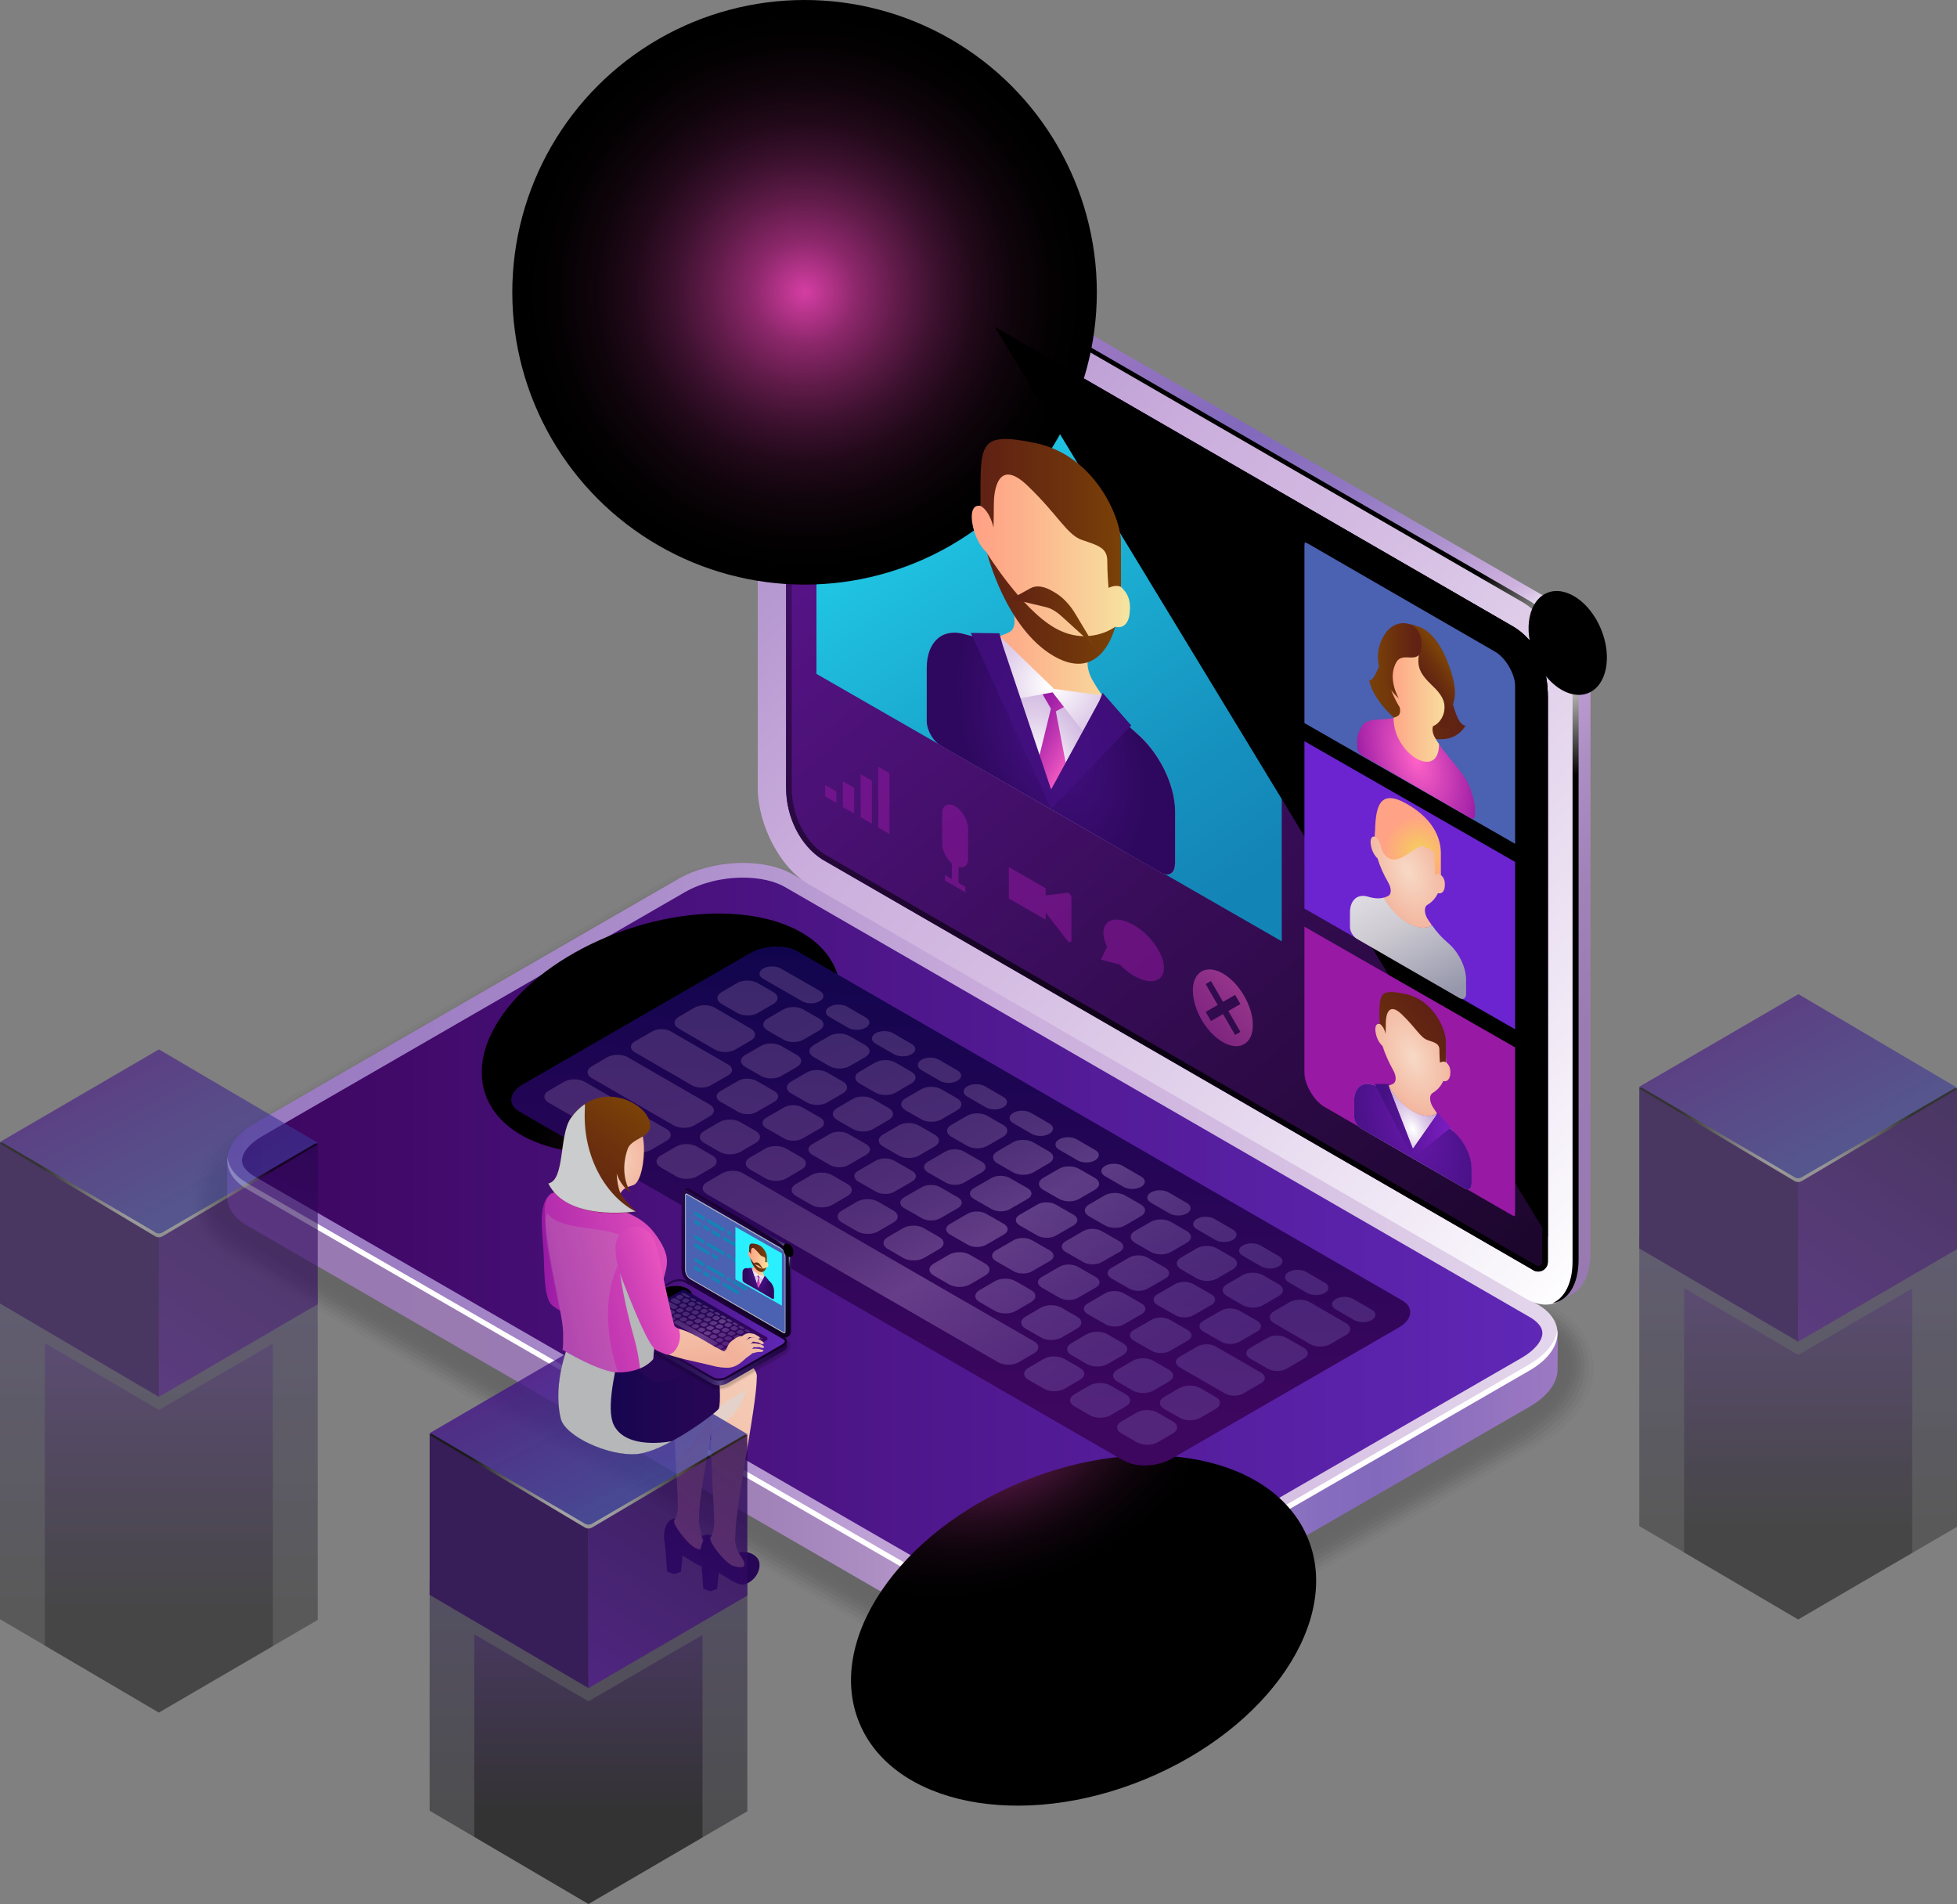 <?xml version="1.0" encoding="UTF-8"?>
<svg xmlns="http://www.w3.org/2000/svg" xmlns:xlink="http://www.w3.org/1999/xlink" viewBox="0 0 107 104.09">
  <rect x="0" y="0" width="107" height="104.09" fill="#808080" stroke="none"/>
  <defs>
    <style>
      .cls-1 {
        fill: url(#linear-gradient-2);
      }

      .cls-2 {
        fill: url(#radial-gradient-7);
      }

      .cls-3 {
        fill: url(#linear-gradient-51);
      }

      .cls-4 {
        fill: url(#radial-gradient-10);
      }

      .cls-5 {
        fill: url(#linear-gradient-48);
      }

      .cls-5, .cls-6, .cls-7, .cls-8, .cls-9, .cls-10, .cls-11, .cls-12, .cls-13, .cls-14, .cls-15, .cls-16 {
        mix-blend-mode: screen;
      }

      .cls-5, .cls-6, .cls-8, .cls-10, .cls-11, .cls-17, .cls-18, .cls-15 {
        opacity: .5;
      }

      .cls-19 {
        fill: #e4d2ca;
      }

      .cls-19, .cls-20, .cls-21, .cls-22 {
        mix-blend-mode: multiply;
      }

      .cls-23 {
        fill: #fff;
      }

      .cls-24 {
        fill: #6b24cf;
      }

      .cls-25 {
        fill: url(#linear-gradient-17);
      }

      .cls-26 {
        opacity: .18;
      }

      .cls-27 {
        fill: url(#New_Gradient_Swatch_copy_9-6);
      }

      .cls-28 {
        fill: url(#linear-gradient-15);
      }

      .cls-29 {
        opacity: .45;
      }

      .cls-30, .cls-21 {
        fill: #b5b7b9;
      }

      .cls-31 {
        fill: url(#New_Gradient_Swatch_copy_34);
      }

      .cls-32 {
        fill: url(#Radial_Gradient_1-2);
      }

      .cls-32, .cls-33, .cls-34, .cls-35, .cls-36, .cls-37, .cls-17, .cls-18, .cls-38, .cls-39, .cls-40 {
        mix-blend-mode: color-dodge;
      }

      .cls-6 {
        fill: url(#linear-gradient-49);
      }

      .cls-41 {
        fill: url(#linear-gradient-18);
      }

      .cls-42 {
        opacity: .6;
      }

      .cls-43 {
        fill: url(#New_Gradient_Swatch_copy_10);
      }

      .cls-44 {
        fill: url(#linear-gradient-40);
      }

      .cls-45 {
        fill: url(#linear-gradient-52);
      }

      .cls-46 {
        fill: url(#linear-gradient-28);
      }

      .cls-20, .cls-47 {
        opacity: .2;
      }

      .cls-48 {
        fill: url(#linear-gradient-14);
      }

      .cls-49 {
        fill: url(#linear-gradient-36);
      }

      .cls-50 {
        fill: url(#linear-gradient-20);
      }

      .cls-51 {
        fill: url(#linear-gradient-6);
      }

      .cls-52 {
        fill: url(#radial-gradient-5);
      }

      .cls-53 {
        fill: url(#radial-gradient-4);
      }

      .cls-54 {
        isolation: isolate;
      }

      .cls-55 {
        fill: url(#New_Gradient_Swatch_copy_8-3);
      }

      .cls-56 {
        fill: #2aefff;
      }

      .cls-57 {
        opacity: .91;
      }

      .cls-58 {
        fill: url(#New_Gradient_Swatch_copy_9-2);
      }

      .cls-33 {
        fill: url(#New_Gradient_Swatch_copy);
      }

      .cls-59 {
        opacity: 0;
      }

      .cls-60 {
        fill: url(#New_Gradient_Swatch_copy_8);
      }

      .cls-61 {
        opacity: .36;
      }

      .cls-62 {
        fill: url(#New_Gradient_Swatch_copy_31);
      }

      .cls-63 {
        fill: url(#linear-gradient-35);
      }

      .cls-64 {
        fill: url(#linear-gradient-32);
      }

      .cls-65 {
        fill: #4b61b1;
      }

      .cls-66 {
        fill: url(#linear-gradient-11);
      }

      .cls-67 {
        fill: url(#linear-gradient-50);
      }

      .cls-68 {
        fill: url(#New_Gradient_Swatch_copy_8-2);
      }

      .cls-69 {
        fill: url(#New_Gradient_Swatch_copy_15);
      }

      .cls-7 {
        fill: url(#Radial_Gradient_1);
      }

      .cls-70 {
        fill: url(#New_Gradient_Swatch_copy_31-5);
      }

      .cls-71 {
        fill: url(#New_Gradient_Swatch_copy_7);
      }

      .cls-72 {
        opacity: .64;
      }

      .cls-34 {
        fill: url(#radial-gradient);
      }

      .cls-73 {
        fill: url(#linear-gradient-39);
      }

      .cls-74 {
        fill: url(#radial-gradient-6);
      }

      .cls-8 {
        fill: url(#linear-gradient-44);
      }

      .cls-75 {
        opacity: .8;
      }

      .cls-76 {
        fill: url(#New_Gradient_Swatch_copy_29);
      }

      .cls-77 {
        fill: url(#linear-gradient-10);
      }

      .cls-9 {
        fill: url(#Radial_Gradient_1-3);
      }

      .cls-35 {
        fill: url(#Radial_Gradient_1-4);
      }

      .cls-78 {
        fill: url(#New_Gradient_Swatch_copy_31-3);
      }

      .cls-36 {
        fill: url(#New_Gradient_Swatch_copy-2);
      }

      .cls-79 {
        fill: url(#linear-gradient-37);
      }

      .cls-37 {
        fill: url(#New_Gradient_Swatch_copy-3);
      }

      .cls-80 {
        fill: url(#linear-gradient-16);
      }

      .cls-10 {
        fill: url(#linear-gradient-22);
      }

      .cls-81 {
        fill: url(#linear-gradient-31);
      }

      .cls-11 {
        fill: url(#linear-gradient-43);
      }

      .cls-82 {
        fill: url(#linear-gradient-41);
      }

      .cls-83 {
        opacity: .73;
      }

      .cls-84 {
        opacity: .82;
      }

      .cls-85 {
        fill: url(#linear-gradient-25);
      }

      .cls-86 {
        fill: url(#New_Gradient_Swatch_copy_9-3);
      }

      .cls-17 {
        fill: url(#New_Gradient_Swatch_copy_9);
      }

      .cls-87 {
        fill: url(#linear-gradient-5);
      }

      .cls-88 {
        fill: url(#linear-gradient-45);
      }

      .cls-89, .cls-18 {
        fill: #9819a4;
      }

      .cls-90 {
        fill: url(#radial-gradient-3);
      }

      .cls-38 {
        fill: url(#radial-gradient-8);
      }

      .cls-91 {
        fill: url(#New_Gradient_Swatch_copy_31-2);
      }

      .cls-92 {
        opacity: .27;
      }

      .cls-12 {
        fill: url(#linear-gradient-34);
      }

      .cls-12, .cls-16 {
        opacity: .3;
      }

      .cls-93 {
        fill: url(#linear-gradient-24);
      }

      .cls-39 {
        fill: url(#Radial_Gradient_1-5);
      }

      .cls-94 {
        fill: url(#linear-gradient-9);
      }

      .cls-95 {
        fill: url(#New_Gradient_Swatch_copy_36);
      }

      .cls-96 {
        fill: url(#linear-gradient-42);
      }

      .cls-97 {
        fill: url(#linear-gradient-3);
      }

      .cls-98 {
        fill: url(#linear-gradient);
      }

      .cls-99 {
        fill: url(#New_Gradient_Swatch_copy_9-5);
      }

      .cls-100 {
        fill: url(#linear-gradient-27);
      }

      .cls-13 {
        fill: url(#linear-gradient-7);
      }

      .cls-101 {
        fill: url(#New_Gradient_Swatch_copy_29-2);
      }

      .cls-102 {
        fill: url(#linear-gradient-33);
      }

      .cls-14 {
        fill: #1384b6;
      }

      .cls-103 {
        opacity: .55;
      }

      .cls-104 {
        fill: url(#linear-gradient-38);
      }

      .cls-22 {
        fill: #cacccd;
      }

      .cls-105 {
        fill: url(#linear-gradient-29);
      }

      .cls-106 {
        fill: url(#linear-gradient-30);
      }

      .cls-107 {
        opacity: .09;
      }

      .cls-108 {
        fill: url(#linear-gradient-23);
      }

      .cls-109 {
        fill: url(#linear-gradient-19);
      }

      .cls-110 {
        fill: url(#New_Gradient_Swatch_copy_35);
      }

      .cls-111 {
        fill: url(#New_Gradient_Swatch_copy_38);
      }

      .cls-112 {
        fill: url(#radial-gradient-9);
      }

      .cls-113 {
        fill: url(#New_Gradient_Swatch_copy_31-4);
      }

      .cls-114 {
        fill: url(#linear-gradient-8);
      }

      .cls-15 {
        fill: url(#linear-gradient-21);
      }

      .cls-40 {
        fill: url(#radial-gradient-2);
      }

      .cls-16 {
        fill: url(#linear-gradient-4);
      }

      .cls-115 {
        fill: url(#linear-gradient-47);
      }

      .cls-116 {
        fill: url(#linear-gradient-46);
      }

      .cls-117 {
        fill: url(#New_Gradient_Swatch_copy_9-4);
      }

      .cls-118 {
        fill: url(#linear-gradient-12);
      }

      .cls-119 {
        fill: url(#linear-gradient-13);
      }

      .cls-120 {
        fill: url(#linear-gradient-26);
      }
    </style>
    <linearGradient id="linear-gradient" x1="14.03" y1="70.14" x2="89.63" y2="70.14" gradientUnits="userSpaceOnUse">
      <stop offset=".06" stop-color="#9879b1"/>
      <stop offset=".27" stop-color="#9a7bb2"/>
      <stop offset=".37" stop-color="#a182b9"/>
      <stop offset=".45" stop-color="#ae8fc4"/>
      <stop offset=".49" stop-color="#ba9ace"/>
      <stop offset=".51" stop-color="#bd9ed0"/>
      <stop offset=".52" stop-color="#c6abd6"/>
      <stop offset=".53" stop-color="#d4c1e1"/>
      <stop offset=".54" stop-color="#e9dfef"/>
      <stop offset=".56" stop-color="#fff"/>
      <stop offset=".56" stop-color="#fcfafd"/>
      <stop offset=".57" stop-color="#e6d8ee"/>
      <stop offset=".58" stop-color="#d6c0e4"/>
      <stop offset=".59" stop-color="#cdb2de"/>
      <stop offset=".6" stop-color="#caaddc"/>
      <stop offset=".65" stop-color="#ad92cf"/>
      <stop offset=".71" stop-color="#957bc4"/>
      <stop offset=".77" stop-color="#876dbe"/>
      <stop offset=".81" stop-color="#8269bc"/>
      <stop offset="1" stop-color="#a980c5"/>
    </linearGradient>
    <linearGradient id="New_Gradient_Swatch_copy_35" data-name="New Gradient Swatch copy 35" x1="12.42" y1="68.16" x2="85.16" y2="68.16" gradientUnits="userSpaceOnUse">
      <stop offset="0" stop-color="#9879c1"/>
      <stop offset=".15" stop-color="#9e7fc4"/>
      <stop offset=".36" stop-color="#af91cd"/>
      <stop offset=".58" stop-color="#caaddc"/>
      <stop offset=".76" stop-color="#d3bce1"/>
      <stop offset="1" stop-color="#e4d7ec"/>
    </linearGradient>
    <linearGradient id="linear-gradient-2" x1="13.24" y1="68.16" x2="84.34" y2="68.16" gradientUnits="userSpaceOnUse">
      <stop offset="0" stop-color="#3d065f"/>
      <stop offset="1" stop-color="#5f27b6"/>
    </linearGradient>
    <radialGradient id="New_Gradient_Swatch_copy" data-name="New Gradient Swatch copy" cx="1547.85" cy="-2448.11" fx="1547.85" fy="-2448.11" r="3.31" gradientTransform="translate(-6132.18 6589.54) scale(4 2.66)" gradientUnits="userSpaceOnUse">
      <stop offset="0" stop-color="#902a74"/>
      <stop offset=".02" stop-color="#8a286f"/>
      <stop offset=".18" stop-color="#601c4d"/>
      <stop offset=".34" stop-color="#3d1131"/>
      <stop offset=".5" stop-color="#220a1b"/>
      <stop offset=".66" stop-color="#0f040c"/>
      <stop offset=".83" stop-color="#030103"/>
      <stop offset="1" stop-color="#000"/>
    </radialGradient>
    <radialGradient id="New_Gradient_Swatch_copy-2" data-name="New Gradient Swatch copy" cx="1343.21" cy="-2930.61" fx="1343.21" fy="-2930.61" r="2.54" gradientTransform="translate(-5336.77 6978.13) scale(4 2.36)" xlink:href="#New_Gradient_Swatch_copy"/>
    <linearGradient id="linear-gradient-3" x1="1308.77" y1="396.76" x2="1275.62" y2="371.7" gradientTransform="translate(-489.74 -692.24) rotate(30) skewX(-49.11)" gradientUnits="userSpaceOnUse">
      <stop offset="0" stop-color="#3d065f"/>
      <stop offset="1" stop-color="#12054e"/>
      <stop offset="1" stop-color="#10054d"/>
    </linearGradient>
    <linearGradient id="linear-gradient-4" x1="43.31" y1="51.45" x2="61.88" y2="80.59" gradientUnits="userSpaceOnUse">
      <stop offset=".06" stop-color="#9879b1"/>
      <stop offset=".25" stop-color="#9a7bb3"/>
      <stop offset=".35" stop-color="#a182ba"/>
      <stop offset=".43" stop-color="#ae8fc6"/>
      <stop offset=".49" stop-color="#c1a2d7"/>
      <stop offset=".55" stop-color="#d9b9ed"/>
      <stop offset=".56" stop-color="#dfbff3"/>
      <stop offset=".6" stop-color="#cfb0e9"/>
      <stop offset=".69" stop-color="#ad91d5"/>
      <stop offset=".77" stop-color="#957bc7"/>
      <stop offset=".85" stop-color="#876dbe"/>
      <stop offset=".92" stop-color="#8269bc"/>
    </linearGradient>
    <linearGradient id="New_Gradient_Swatch_copy_34" data-name="New Gradient Swatch copy 34" x1="6106.04" y1="-.74" x2="6030.37" y2="64.99" gradientTransform="translate(6122.26) rotate(-180) scale(1 -1)" gradientUnits="userSpaceOnUse">
      <stop offset="0" stop-color="#9879c1"/>
      <stop offset=".15" stop-color="#9b7cc2"/>
      <stop offset=".29" stop-color="#a687c8"/>
      <stop offset=".42" stop-color="#b89ad2"/>
      <stop offset=".52" stop-color="#caaddc"/>
      <stop offset=".64" stop-color="#d4bce2"/>
      <stop offset=".87" stop-color="#eee5f4"/>
      <stop offset="1" stop-color="#fff"/>
    </linearGradient>
    <linearGradient id="linear-gradient-5" x1="29.92" y1=".69" x2="101.82" y2="85.27" gradientUnits="userSpaceOnUse">
      <stop offset="0" stop-color="#7c1dc2"/>
      <stop offset=".2" stop-color="#611698"/>
      <stop offset=".59" stop-color="#310b4d"/>
      <stop offset=".86" stop-color="#13041f"/>
      <stop offset="1" stop-color="#08020d"/>
    </linearGradient>
    <linearGradient id="New_Gradient_Swatch_copy_38" data-name="New Gradient Swatch copy 38" x1="36.06" y1="7.84" x2="88.5" y2="69.67" gradientUnits="userSpaceOnUse">
      <stop offset="0" stop-color="#7c1dc2"/>
      <stop offset=".01" stop-color="#781cbc"/>
      <stop offset=".15" stop-color="#58148b"/>
      <stop offset=".29" stop-color="#3d0e60"/>
      <stop offset=".42" stop-color="#27093d"/>
      <stop offset=".56" stop-color="#160522"/>
      <stop offset=".7" stop-color="#09020f"/>
      <stop offset=".85" stop-color="#020003"/>
      <stop offset="1" stop-color="#000"/>
    </linearGradient>
    <linearGradient id="linear-gradient-6" x1="1081.42" y1="72.69" x2="1044.22" y2="13.26" gradientTransform="translate(-985.58)" xlink:href="#linear-gradient"/>
    <radialGradient id="Radial_Gradient_1" data-name="Radial Gradient 1" cx="1427.23" cy="-806.87" fx="1427.23" fy="-806.87" r="1.58" gradientTransform="translate(-5623.68 3263.66) scale(4)" gradientUnits="userSpaceOnUse">
      <stop offset="0" stop-color="#fff"/>
      <stop offset="1" stop-color="#000"/>
    </radialGradient>
    <radialGradient id="radial-gradient" cx="911.42" cy="6926.68" fx="911.42" fy="6926.68" r=".74" gradientTransform="translate(18478.17 -3610.55) rotate(90) scale(4 2.66)" gradientUnits="userSpaceOnUse">
      <stop offset="0" stop-color="#902a74"/>
      <stop offset=".02" stop-color="#8a286f"/>
      <stop offset=".18" stop-color="#601c4d"/>
      <stop offset=".34" stop-color="#3d1131"/>
      <stop offset=".5" stop-color="#220a1b"/>
      <stop offset=".66" stop-color="#0f040c"/>
      <stop offset=".83" stop-color="#030103"/>
      <stop offset="1" stop-color="#000"/>
    </radialGradient>
    <linearGradient id="New_Gradient_Swatch_copy_7" data-name="New Gradient Swatch copy 7" x1="69.17" y1="49.8" x2="44.75" y2="14.8" gradientUnits="userSpaceOnUse">
      <stop offset=".04" stop-color="#1384b6"/>
      <stop offset=".23" stop-color="#1693c0"/>
      <stop offset=".59" stop-color="#1ebbdc"/>
      <stop offset="1" stop-color="#2aefff"/>
    </linearGradient>
    <radialGradient id="radial-gradient-2" cx="431.34" cy="-811.92" fx="431.34" fy="-811.92" r="3.99" gradientTransform="translate(-1681.36 3263.66) scale(4)" gradientUnits="userSpaceOnUse">
      <stop offset="0" stop-color="#d53da3"/>
      <stop offset=".06" stop-color="#bc3690"/>
      <stop offset=".18" stop-color="#8b276a"/>
      <stop offset=".32" stop-color="#601b49"/>
      <stop offset=".45" stop-color="#3d112f"/>
      <stop offset=".58" stop-color="#22091a"/>
      <stop offset=".72" stop-color="#0f040b"/>
      <stop offset=".86" stop-color="#030102"/>
      <stop offset="1" stop-color="#000"/>
    </radialGradient>
    <linearGradient id="New_Gradient_Swatch_copy_9" data-name="New Gradient Swatch copy 9" x1="62.3" y1="58.82" x2="68.25" y2="53.96" gradientUnits="userSpaceOnUse">
      <stop offset=".04" stop-color="#9819a4"/>
      <stop offset=".23" stop-color="#a724a9"/>
      <stop offset=".61" stop-color="#cf41b6"/>
      <stop offset="1" stop-color="#ff63c7"/>
    </linearGradient>
    <linearGradient id="linear-gradient-7" x1="46.19" y1="6.69" x2="104.7" y2="75.52" gradientUnits="userSpaceOnUse">
      <stop offset="0" stop-color="#000"/>
      <stop offset="1" stop-color="#000"/>
    </linearGradient>
    <radialGradient id="New_Gradient_Swatch_copy_31" data-name="New Gradient Swatch copy 31" cx="1.97" cy="1359.73" fx="1.97" fy="1359.73" r="3.06" gradientTransform="translate(50.5 -6242.5) rotate(30) scale(4) skewX(30)" gradientUnits="userSpaceOnUse">
      <stop offset=".01" stop-color="#fff"/>
      <stop offset=".03" stop-color="#fbf9fc"/>
      <stop offset=".17" stop-color="#e0cfea"/>
      <stop offset=".29" stop-color="#d0b6e0"/>
      <stop offset=".36" stop-color="#caaddc"/>
      <stop offset=".49" stop-color="#ba9dd3"/>
      <stop offset=".72" stop-color="#9879c1"/>
      <stop offset=".99" stop-color="#9879c1"/>
      <stop offset="1" stop-color="#9879c1"/>
    </radialGradient>
    <radialGradient id="radial-gradient-3" cx="2.01" cy="1359.4" fx="2.01" fy="1359.4" r="1.51" gradientTransform="translate(50.5 -6242.5) rotate(30) scale(4) skewX(30)" gradientUnits="userSpaceOnUse">
      <stop offset="0" stop-color="#451083"/>
      <stop offset="1" stop-color="#2e085e"/>
    </radialGradient>
    <linearGradient id="New_Gradient_Swatch_copy_8" data-name="New Gradient Swatch copy 8" x1="-438.38" y1="2273.12" x2="-428.39" y2="2273.12" gradientTransform="translate(432.77 -2376.54) rotate(30) skewX(30)" gradientUnits="userSpaceOnUse">
      <stop offset=".04" stop-color="#ffa285"/>
      <stop offset=".32" stop-color="#fdb18b"/>
      <stop offset=".86" stop-color="#f8d99c"/>
      <stop offset="1" stop-color="#f7e5a1"/>
    </linearGradient>
    <linearGradient id="linear-gradient-8" x1="-437.82" y1="2269.65" x2="-428.95" y2="2269.65" gradientTransform="translate(432.77 -2376.54) rotate(30) skewX(30)" gradientUnits="userSpaceOnUse">
      <stop offset=".04" stop-color="#602213"/>
      <stop offset=".57" stop-color="#6c310d"/>
      <stop offset="1" stop-color="#7a4108"/>
    </linearGradient>
    <linearGradient id="linear-gradient-9" x1="-437.43" y1="2275.25" x2="-429.33" y2="2275.25" xlink:href="#linear-gradient-8"/>
    <linearGradient id="linear-gradient-10" x1="-435.89" y1="2274.5" x2="-430.6" y2="2274.5" xlink:href="#linear-gradient-8"/>
    <linearGradient id="New_Gradient_Swatch_copy_9-2" data-name="New Gradient Swatch copy 9" x1="-638.51" y1="2104.56" x2="-635.89" y2="2106.07" gradientTransform="translate(609.32 -2071.82) rotate(30) skewX(30)" xlink:href="#New_Gradient_Swatch_copy_9"/>
    <radialGradient id="New_Gradient_Swatch_copy_31-2" data-name="New Gradient Swatch copy 31" cx="434.71" cy="-806.57" fx="434.71" fy="-806.57" r="3.96" gradientTransform="translate(-1681.36 3263.66) scale(4)" xlink:href="#New_Gradient_Swatch_copy_31"/>
    <radialGradient id="radial-gradient-4" cx="2.01" cy="1359.38" fx="2.01" fy="1359.38" r="4.38" xlink:href="#radial-gradient-3"/>
    <linearGradient id="New_Gradient_Swatch_copy_10" data-name="New Gradient Swatch copy 10" x1="78.59" y1="55.03" x2="74.69" y2="47.51" gradientUnits="userSpaceOnUse">
      <stop offset=".04" stop-color="#9697ac"/>
      <stop offset=".58" stop-color="#cdcad1"/>
      <stop offset="1" stop-color="#e7e4eb"/>
    </linearGradient>
    <radialGradient id="New_Gradient_Swatch_copy_29" data-name="New Gradient Swatch copy 29" cx="7.64" cy="1358.53" fx="7.64" fy="1358.53" r=".77" gradientTransform="translate(50.5 -6242.5) rotate(30) scale(4) skewX(30)" gradientUnits="userSpaceOnUse">
      <stop offset=".03" stop-color="#f7d8c4"/>
      <stop offset="1" stop-color="#f2af97"/>
    </radialGradient>
    <radialGradient id="radial-gradient-5" cx="439.74" cy="-804.27" fx="439.74" fy="-804.27" r=".49" gradientTransform="translate(-1681.36 3263.66) scale(4)" gradientUnits="userSpaceOnUse">
      <stop offset="0" stop-color="#f6cf5b"/>
      <stop offset="1" stop-color="#ffa285"/>
    </radialGradient>
    <linearGradient id="linear-gradient-11" x1="7166.09" y1="2268.28" x2="7172.17" y2="2268.28" gradientTransform="translate(6285.95 1002.57) rotate(-150) scale(1 -1) skewX(-30)" xlink:href="#linear-gradient-8"/>
    <radialGradient id="New_Gradient_Swatch_copy_15" data-name="New Gradient Swatch copy 15" cx="7.77" cy="1357.16" fx="7.77" fy="1357.16" r="1.04" gradientTransform="translate(50.5 -6242.5) rotate(30) scale(4) skewX(30)" gradientUnits="userSpaceOnUse">
      <stop offset="0" stop-color="#ff63c7"/>
      <stop offset="1" stop-color="#9819a4"/>
    </radialGradient>
    <linearGradient id="New_Gradient_Swatch_copy_8-2" data-name="New Gradient Swatch copy 8" x1="-412.55" y1="2268.7" x2="-408.11" y2="2268.7" xlink:href="#New_Gradient_Swatch_copy_8"/>
    <linearGradient id="linear-gradient-12" x1="7168.44" y1="2267.99" x2="7167.38" y2="2266.28" gradientTransform="translate(6285.92 1002.55) rotate(-150) scale(1 -1) skewX(-30)" xlink:href="#linear-gradient-8"/>
    <linearGradient id="linear-gradient-13" x1="7168.81" y1="2267.73" x2="7171.56" y2="2267.73" gradientTransform="translate(6285.92 1002.55) rotate(-150) scale(1 -1) skewX(-30)" xlink:href="#linear-gradient-8"/>
    <radialGradient id="New_Gradient_Swatch_copy_31-3" data-name="New Gradient Swatch copy 31" cx="7.72" cy="1361.56" fx="7.72" fy="1361.56" r="1.27" xlink:href="#New_Gradient_Swatch_copy_31"/>
    <radialGradient id="radial-gradient-6" cx="7.72" cy="1361.56" fx="7.72" fy="1361.56" r="1.1" gradientTransform="translate(50.5 -6242.5) rotate(30) scale(4) skewX(30)" gradientUnits="userSpaceOnUse">
      <stop offset="0" stop-color="#6618a8"/>
      <stop offset="1" stop-color="#451083"/>
    </radialGradient>
    <radialGradient id="New_Gradient_Swatch_copy_29-2" data-name="New Gradient Swatch copy 29" cx="7.72" cy="1360.71" fx="7.72" fy="1360.71" r=".76" xlink:href="#New_Gradient_Swatch_copy_29"/>
    <linearGradient id="linear-gradient-14" x1="78.48" y1="55.41" x2="73.26" y2="59.17" gradientTransform="matrix(1, 0, 0, 1, 0, 0)" xlink:href="#linear-gradient-8"/>
    <linearGradient id="New_Gradient_Swatch_copy_36" data-name="New Gradient Swatch copy 36" x1="-412.93" y1="2289.32" x2="-408.14" y2="2289.32" gradientTransform="translate(432.77 -2376.54) rotate(30) skewX(30)" gradientUnits="userSpaceOnUse">
      <stop offset=".1" stop-color="#451083"/>
      <stop offset="1" stop-color="#7c1dc2"/>
    </linearGradient>
    <radialGradient id="radial-gradient-7" cx="428.63" cy="-800.06" fx="428.63" fy="-800.06" r=".67" gradientTransform="translate(-1681.36 3263.66) scale(4)" gradientUnits="userSpaceOnUse">
      <stop offset=".03" stop-color="#f7d8c4"/>
      <stop offset="1" stop-color="#f2af97"/>
    </radialGradient>
    <linearGradient id="New_Gradient_Swatch_copy_9-3" data-name="New Gradient Swatch copy 9" x1="63.22" y1="241.75" x2="68.91" y2="241.75" gradientTransform="translate(-25.25 -174.87) rotate(1.99)" xlink:href="#New_Gradient_Swatch_copy_9"/>
    <linearGradient id="linear-gradient-15" x1="32.49" y1="84.81" x2="44.09" y2="71.68" gradientUnits="userSpaceOnUse">
      <stop offset="0" stop-color="#f2af97"/>
      <stop offset=".81" stop-color="#f5cfba"/>
      <stop offset="1" stop-color="#f7d8c4"/>
    </linearGradient>
    <linearGradient id="linear-gradient-16" x1="36.31" y1="84.53" x2="39.55" y2="84.53" gradientUnits="userSpaceOnUse">
      <stop offset=".09" stop-color="#10054d"/>
      <stop offset=".89" stop-color="#270656"/>
    </linearGradient>
    <linearGradient id="linear-gradient-17" x1="34.81" y1="86.86" x2="46.41" y2="73.73" xlink:href="#linear-gradient-15"/>
    <linearGradient id="linear-gradient-18" x1="34.06" y1="86.2" x2="45.66" y2="73.07" xlink:href="#linear-gradient-15"/>
    <linearGradient id="linear-gradient-19" x1="38.29" y1="85.47" x2="41.53" y2="85.47" xlink:href="#linear-gradient-16"/>
    <linearGradient id="linear-gradient-20" x1="36.46" y1="88.32" x2="48.06" y2="75.19" xlink:href="#linear-gradient-15"/>
    <linearGradient id="linear-gradient-21" x1="12349.54" y1="72.02" x2="12349.54" y2="100.71" gradientTransform="translate(12381.71) rotate(-180) scale(1 -1)" gradientUnits="userSpaceOnUse">
      <stop offset="0" stop-color="#271273"/>
      <stop offset=".19" stop-color="#1f0e5c"/>
      <stop offset="1" stop-color="#000"/>
    </linearGradient>
    <linearGradient id="linear-gradient-22" x1="12349.54" y1="84.18" x2="12349.54" y2="98.86" gradientTransform="translate(12381.71) rotate(-180) scale(1 -1)" gradientUnits="userSpaceOnUse">
      <stop offset="0" stop-color="#451083"/>
      <stop offset=".29" stop-color="#300b5c"/>
      <stop offset="1" stop-color="#000"/>
    </linearGradient>
    <linearGradient id="linear-gradient-23" x1="12355.41" y1="88.74" x2="12361.77" y2="103.01" gradientTransform="translate(12381.71) rotate(-180) scale(1 -1)" gradientUnits="userSpaceOnUse">
      <stop offset="0" stop-color="#25054d"/>
      <stop offset="1" stop-color="#451083"/>
    </linearGradient>
    <linearGradient id="linear-gradient-24" x1="12340.46" y1="78.48" x2="12350.3" y2="92.73" xlink:href="#linear-gradient-23"/>
    <linearGradient id="linear-gradient-25" x1="12357.38" y1="63.44" x2="12347.6" y2="82.07" gradientTransform="translate(12381.71) rotate(-180) scale(1 -1)" gradientUnits="userSpaceOnUse">
      <stop offset=".52" stop-color="#451083"/>
      <stop offset="1" stop-color="#3a3b97"/>
    </linearGradient>
    <radialGradient id="Radial_Gradient_1-2" data-name="Radial Gradient 1" cx="11953.33" cy="-795.67" fx="11953.33" fy="-795.67" r="1.6" gradientTransform="translate(47845.49 3263.66) rotate(-180) scale(4 -4)" xlink:href="#Radial_Gradient_1"/>
    <linearGradient id="linear-gradient-26" x1="30.72" y1="83.25" x2="42.32" y2="70.12" xlink:href="#linear-gradient-15"/>
    <linearGradient id="linear-gradient-27" x1="29.38" y1="81.97" x2="40.91" y2="68.92" xlink:href="#linear-gradient-15"/>
    <linearGradient id="linear-gradient-28" x1="30.53" y1="76.42" x2="39.36" y2="76.42" xlink:href="#linear-gradient-16"/>
    <linearGradient id="linear-gradient-29" x1="32.45" y1="77.21" x2="35.89" y2="74.87" xlink:href="#linear-gradient-16"/>
    <linearGradient id="linear-gradient-30" x1="-7067.36" y1="72.96" x2="-7056.84" y2="72.96" gradientTransform="translate(7101)" gradientUnits="userSpaceOnUse">
      <stop offset="0" stop-color="#240749"/>
      <stop offset=".2" stop-color="#25094c"/>
      <stop offset=".37" stop-color="#2b1256"/>
      <stop offset=".47" stop-color="#311b61"/>
      <stop offset=".49" stop-color="#351f64"/>
      <stop offset=".52" stop-color="#422c6f"/>
      <stop offset=".55" stop-color="#584181"/>
      <stop offset=".57" stop-color="#442e71"/>
      <stop offset=".6" stop-color="#361f65"/>
      <stop offset=".63" stop-color="#311b61"/>
      <stop offset=".72" stop-color="#2a1054"/>
      <stop offset=".87" stop-color="#220446"/>
      <stop offset="1" stop-color="#200041"/>
    </linearGradient>
    <linearGradient id="linear-gradient-31" x1="-7067.57" y1="72.7" x2="-7057.98" y2="72.7" gradientTransform="translate(7101)" gradientUnits="userSpaceOnUse">
      <stop offset="0" stop-color="#311b61"/>
      <stop offset=".2" stop-color="#290e52"/>
      <stop offset=".49" stop-color="#200041"/>
      <stop offset="1" stop-color="#0f001f"/>
    </linearGradient>
    <linearGradient id="linear-gradient-32" x1="-7067.46" y1="72.7" x2="-7058.08" y2="72.7" gradientTransform="translate(7101)" xlink:href="#linear-gradient-2"/>
    <radialGradient id="New_Gradient_Swatch_copy-3" data-name="New Gradient Swatch copy" cx="-5372.74" cy="-6836.52" fx="-5372.74" fy="-6836.52" r=".34" gradientTransform="translate(25610.77 8349.38) rotate(-18.98) scale(4 2.36)" xlink:href="#New_Gradient_Swatch_copy"/>
    <linearGradient id="linear-gradient-33" x1="-748.53" y1="3949.9" x2="-752.9" y2="3946.59" gradientTransform="translate(6611.26 -692.24) rotate(30) skewX(-49.11)" xlink:href="#linear-gradient-3"/>
    <linearGradient id="linear-gradient-34" x1="-7063.5" y1="70.5" x2="-7061.05" y2="74.34" gradientTransform="translate(7101)" xlink:href="#linear-gradient-4"/>
    <linearGradient id="linear-gradient-35" x1="13189.33" y1="63.61" x2="13179.35" y2="72.28" gradientTransform="translate(13223.26) rotate(-180) scale(1 -1)" xlink:href="#linear-gradient-31"/>
    <linearGradient id="linear-gradient-36" x1="-6070.99" y1="73.3" x2="-6075.9" y2="65.46" gradientTransform="translate(6115.42)" gradientUnits="userSpaceOnUse">
      <stop offset=".06" stop-color="#200041"/>
      <stop offset=".26" stop-color="#210143"/>
      <stop offset=".36" stop-color="#25084a"/>
      <stop offset=".43" stop-color="#2c1357"/>
      <stop offset=".47" stop-color="#311b61"/>
      <stop offset=".48" stop-color="#351f65"/>
      <stop offset=".5" stop-color="#412c71"/>
      <stop offset=".51" stop-color="#554286"/>
      <stop offset=".52" stop-color="#7160a2"/>
      <stop offset=".53" stop-color="#8070b1"/>
      <stop offset=".54" stop-color="#7868a9"/>
      <stop offset=".56" stop-color="#59468a"/>
      <stop offset=".59" stop-color="#432e73"/>
      <stop offset=".61" stop-color="#352065"/>
      <stop offset=".63" stop-color="#311b61"/>
      <stop offset=".67" stop-color="#2a1054"/>
      <stop offset=".75" stop-color="#220446"/>
      <stop offset=".81" stop-color="#200041"/>
      <stop offset="1" stop-color="#200041"/>
    </linearGradient>
    <radialGradient id="Radial_Gradient_1-3" data-name="Radial Gradient 1" cx="-5684.32" cy="-798.79" fx="-5684.32" fy="-798.79" r=".21" gradientTransform="translate(22780.33 3263.66) scale(4)" xlink:href="#Radial_Gradient_1"/>
    <radialGradient id="radial-gradient-8" cx="-1784.09" cy="16840.51" fx="-1784.09" fy="16840.51" r=".1" gradientTransform="translate(44115.92 -10328.02) rotate(67.66) scale(4 2.66)" xlink:href="#radial-gradient"/>
    <linearGradient id="New_Gradient_Swatch_copy_9-4" data-name="New Gradient Swatch copy 9" x1="25.93" y1="71.46" x2="39.94" y2="68.46" xlink:href="#New_Gradient_Swatch_copy_9"/>
    <linearGradient id="linear-gradient-37" x1="31.44" y1="65.9" x2="35.07" y2="60.72" gradientTransform="matrix(1, 0, 0, 1, 0, 0)" xlink:href="#linear-gradient-8"/>
    <radialGradient id="New_Gradient_Swatch_copy_31-4" data-name="New Gradient Swatch copy 31" cx="-2.62" cy="1367.88" fx="-2.62" fy="1367.88" r=".39" xlink:href="#New_Gradient_Swatch_copy_31"/>
    <radialGradient id="radial-gradient-9" cx="-2.61" cy="1367.84" fx="-2.61" fy="1367.84" r=".19" xlink:href="#radial-gradient-3"/>
    <linearGradient id="New_Gradient_Swatch_copy_8-3" data-name="New Gradient Swatch copy 8" x1="-452.5" y1="2313.51" x2="-451.24" y2="2313.51" xlink:href="#New_Gradient_Swatch_copy_8"/>
    <linearGradient id="linear-gradient-38" x1="-452.43" y1="2313.07" x2="-451.31" y2="2313.07" xlink:href="#linear-gradient-8"/>
    <linearGradient id="linear-gradient-39" x1="-452.38" y1="2313.78" x2="-451.36" y2="2313.78" xlink:href="#linear-gradient-8"/>
    <linearGradient id="linear-gradient-40" x1="-452.19" y1="2313.68" x2="-451.52" y2="2313.68" xlink:href="#linear-gradient-8"/>
    <linearGradient id="New_Gradient_Swatch_copy_9-5" data-name="New Gradient Swatch copy 9" x1="-655.89" y1="2138.78" x2="-655.56" y2="2138.97" gradientTransform="translate(609.32 -2071.82) rotate(30) skewX(30)" xlink:href="#New_Gradient_Swatch_copy_9"/>
    <radialGradient id="New_Gradient_Swatch_copy_31-5" data-name="New Gradient Swatch copy 31" cx="430.71" cy="-798.5" fx="430.71" fy="-798.5" r=".5" gradientTransform="translate(-1681.36 3263.66) scale(4)" xlink:href="#New_Gradient_Swatch_copy_31"/>
    <radialGradient id="radial-gradient-10" cx="-2.61" cy="1367.84" fx="-2.61" fy="1367.84" r=".56" xlink:href="#radial-gradient-3"/>
    <linearGradient id="linear-gradient-41" x1="40.07" y1="74.38" x2="43.23" y2="71.14" xlink:href="#linear-gradient-15"/>
    <linearGradient id="linear-gradient-42" x1="38.08" y1="74.72" x2="37.84" y2="70.1" xlink:href="#linear-gradient-15"/>
    <linearGradient id="New_Gradient_Swatch_copy_9-6" data-name="New Gradient Swatch copy 9" x1="29.75" y1="72.28" x2="38.05" y2="69.83" xlink:href="#New_Gradient_Swatch_copy_9"/>
    <linearGradient id="linear-gradient-43" x1="12373.03" y1="63.24" x2="12373.03" y2="88.42" xlink:href="#linear-gradient-21"/>
    <linearGradient id="linear-gradient-44" x1="12373.03" y1="71.34" x2="12373.03" y2="88.25" xlink:href="#linear-gradient-22"/>
    <linearGradient id="linear-gradient-45" x1="12378.89" y1="72.82" x2="12385.25" y2="87.09" xlink:href="#linear-gradient-23"/>
    <linearGradient id="linear-gradient-46" x1="12363.95" y1="62.56" x2="12373.79" y2="76.8" xlink:href="#linear-gradient-23"/>
    <linearGradient id="linear-gradient-47" x1="12380.87" y1="47.52" x2="12371.09" y2="66.15" xlink:href="#linear-gradient-25"/>
    <radialGradient id="Radial_Gradient_1-4" data-name="Radial Gradient 1" cx="11959.2" cy="-799.65" fx="11959.2" fy="-799.65" r="1.6" gradientTransform="translate(47845.49 3263.66) rotate(-180) scale(4 -4)" xlink:href="#Radial_Gradient_1"/>
    <linearGradient id="linear-gradient-48" x1="12283.4" y1="60.88" x2="12283.4" y2="83.79" xlink:href="#linear-gradient-21"/>
    <linearGradient id="linear-gradient-49" x1="12283.4" y1="68.54" x2="12283.4" y2="83.71" xlink:href="#linear-gradient-22"/>
    <linearGradient id="linear-gradient-50" x1="12289.26" y1="69.8" x2="12295.62" y2="84.07" xlink:href="#linear-gradient-23"/>
    <linearGradient id="linear-gradient-51" x1="12274.32" y1="59.54" x2="12284.16" y2="73.79" xlink:href="#linear-gradient-23"/>
    <linearGradient id="linear-gradient-52" x1="12291.24" y1="44.5" x2="12281.46" y2="63.13" xlink:href="#linear-gradient-25"/>
    <radialGradient id="Radial_Gradient_1-5" data-name="Radial Gradient 1" cx="11936.79" cy="-800.41" fx="11936.79" fy="-800.41" r="1.6" gradientTransform="translate(47845.49 3263.66) rotate(-180) scale(4 -4)" xlink:href="#Radial_Gradient_1"/>
  </defs>
  <g class="cls-54">
    <g id="Calque_2" data-name="Calque 2">
      <g id="Layer_20" data-name="Layer 20">
        <g>
          <g>
            <g class="cls-47">
              <path class="cls-59" d="M56.96,93.41c-1.47,0-2.8-.32-3.85-.93L12.39,68.97c-1.4-.81-2.21-2.09-2.21-3.51,0-1.56,.97-3.02,2.66-3.99l23.11-13.34c1.33-.77,2.98-1.19,4.67-1.19,1.47,0,2.8,.32,3.85,.93l40.73,23.51c1.4,.81,2.21,2.09,2.21,3.51,0,1.56-.97,3.02-2.66,3.99l-23.11,13.34c-1.33,.77-2.98,1.19-4.67,1.19Z"/>
              <path class="cls-107" d="M36.05,48.3c1.32-.76,2.99-1.17,4.66-1.15,.67,0,1.31,.09,1.91,.23,.64,.15,1.39,.45,1.9,.75l40.57,23.42c1.4,.81,2.12,2.08,2.04,3.47-.02,.39-.12,.77-.25,1.14-.36,.98-1.36,2.03-2.49,2.69l-22.79,13.16c-.27,.16-.64,.34-.94,.47-1.11,.46-2.37,.73-3.65,.73-1.44,0-2.76-.3-3.79-.9L12.49,68.8c-1.4-.81-2.12-2.09-2.03-3.48,.02-.34,.1-.66,.2-.99,.33-1.04,1.37-2.16,2.56-2.85l22.84-13.19Z"/>
              <path class="cls-26" d="M36.15,48.48c1.32-.76,2.99-1.16,4.64-1.12,.67,.02,1.31,.12,1.89,.27s1.42,.5,1.88,.77l40.42,23.33c1.39,.8,2.04,2.07,1.87,3.42-.05,.37-.17,.73-.31,1.09-.35,.87-1.5,1.99-2.52,2.58l-22.46,12.97c-.25,.14-.66,.35-.93,.47-1.09,.46-2.33,.73-3.59,.75-1.42,.01-2.72-.28-3.74-.87L12.59,68.62c-1.39-.81-2.04-2.08-1.86-3.44,.04-.32,.14-.63,.25-.94,.33-.93,1.53-2.12,2.6-2.74l22.57-13.03Z"/>
              <path class="cls-92" d="M36.26,48.65c1.32-.76,3-1.14,4.63-1.09,.67,.02,1.3,.15,1.88,.3,.51,.13,1.45,.56,1.86,.79l40.26,23.25c1.38,.8,1.96,2.06,1.71,3.38-.07,.35-.22,.69-.37,1.04-.33,.77-1.64,1.95-2.55,2.47l-22.13,12.78c-.22,.13-.67,.36-.92,.47-1.07,.46-2.29,.74-3.53,.76-1.39,.02-2.69-.27-3.68-.84L12.69,68.44c-1.39-.8-1.96-2.08-1.68-3.4,.06-.3,.19-.59,.31-.89,.32-.82,1.69-2.07,2.65-2.62l22.29-12.87Z"/>
              <path class="cls-61" d="M36.36,48.83c1.31-.76,3-1.13,4.62-1.05,.67,.03,1.29,.17,1.86,.33,.44,.12,1.48,.61,1.84,.82l40.11,23.16c1.37,.79,1.89,2.05,1.54,3.33-.09,.34-.26,.65-.43,.98-.31,.66-1.78,1.9-2.58,2.36l-21.81,12.59c-.19,.11-.69,.38-.9,.47-1.05,.46-2.25,.75-3.47,.77-1.37,.03-2.65-.25-3.63-.81L12.79,68.27c-1.39-.8-1.88-2.07-1.51-3.36,.08-.29,.23-.56,.36-.85,.3-.7,1.86-2.03,2.69-2.51l22.02-12.71Z"/>
              <path class="cls-29" d="M36.46,49.01c1.31-.76,3.01-1.11,4.6-1.02,.67,.04,1.28,.2,1.85,.36,.38,.11,1.51,.66,1.82,.84l39.96,23.07c1.37,.79,1.81,2.04,1.38,3.28-.11,.32-.31,.6-.48,.93-.29,.56-1.92,1.86-2.6,2.25l-21.48,12.4c-.16,.1-.71,.39-.89,.47-1.03,.46-2.21,.75-3.4,.79-1.35,.04-2.61-.23-3.57-.78L12.9,68.09c-1.38-.8-1.81-2.06-1.34-3.32,.1-.27,.28-.52,.42-.8,.28-.59,2.02-1.99,2.73-2.4l21.75-12.56Z"/>
              <path class="cls-103" d="M36.56,49.18c1.31-.75,3.01-1.1,4.59-.99,.66,.05,1.27,.23,1.83,.4,.31,.1,1.54,.71,1.8,.86l39.8,22.98c1.36,.78,1.74,2.02,1.21,3.24-.13,.3-.3,.6-.54,.88-.16,.5-2.07,1.82-2.63,2.14l-21.16,12.22c-.14,.08-.73,.4-.88,.47-1.01,.45-2.17,.76-3.34,.8-1.32,.04-2.57-.21-3.52-.75L13,67.92c-1.38-.8-1.74-2.06-1.16-3.28,.12-.26,.27-.52,.47-.76,.15-.53,2.18-1.95,2.78-2.29l21.48-12.4Z"/>
              <path class="cls-72" d="M36.66,49.36c1.3-.75,3.02-1.09,4.58-.95,.66,.06,1.26,.25,1.82,.43,.25,.08,1.57,.77,1.78,.89l39.65,22.89c1.35,.78,1.67,2.01,1.04,3.19-.15,.28-.34,.56-.6,.83-.13,.4-2.21,1.77-2.66,2.04l-20.83,12.03c-.11,.06-.74,.41-.86,.47-.99,.45-2.12,.77-3.28,.81-1.3,.05-2.54-.19-3.46-.72L13.1,67.74c-1.38-.79-1.67-2.05-.99-3.24,.14-.24,.31-.49,.52-.71,.12-.42,2.34-1.9,2.82-2.18l21.21-12.24Z"/>
              <path class="cls-83" d="M36.77,49.54c1.3-.75,3.02-1.07,4.56-.92,.66,.07,1.25,.28,1.8,.46,.19,.06,1.6,.82,1.76,.91l39.49,22.8c1.35,.78,1.61,2.01,.88,3.15-.17,.27-.38,.53-.66,.77-.1,.3-2.35,1.73-2.69,1.93l-20.51,11.84c-.08,.05-.76,.43-.85,.47-.97,.45-2.08,.78-3.22,.83-1.28,.06-2.5-.17-3.41-.7L13.2,67.56c-1.37-.79-1.61-2.05-.81-3.21,.16-.23,.34-.46,.58-.67,.09-.32,2.51-1.86,2.87-2.07l20.93-12.09Z"/>
              <path class="cls-84" d="M36.87,49.71c1.3-.75,3.03-1.06,4.55-.89,.66,.07,1.24,.3,1.78,.5,.12,.04,1.63,.87,1.73,.93l39.34,22.71c1.34,.77,1.54,2,.71,3.1-.19,.25-.42,.49-.71,.72-.07,.2-2.49,1.69-2.72,1.82l-20.18,11.65c-.05,.03-.78,.44-.84,.47-.95,.45-2.04,.78-3.16,.84-1.25,.07-2.46-.15-3.35-.67L13.3,67.39c-1.37-.79-1.55-2.05-.64-3.17,.17-.21,.38-.43,.63-.62,.06-.21,2.67-1.82,2.91-1.95l20.66-11.93Z"/>
              <path class="cls-57" d="M36.97,49.89c1.29-.75,3.03-1.04,4.53-.85,.66,.08,1.23,.33,1.77,.53,.06,.02,1.66,.92,1.71,.95l39.19,22.62c1.33,.77,1.48,2,.54,3.05-.21,.23-.46,.46-.77,.67-.03,.1-2.63,1.65-2.75,1.71l-19.85,11.46s-.79,.45-.82,.47c-.93,.45-2,.79-3.09,.86-1.23,.07-2.43-.14-3.3-.64L13.41,67.21c-1.36-.79-1.49-2.06-.47-3.13,.19-.2,.42-.4,.69-.58,.03-.11,2.83-1.77,2.95-1.84l20.39-11.77Z"/>
              <path d="M54.23,90.55L13.51,67.03c-1.61-.93-1.41-2.55,.45-3.62l23.11-13.34c1.86-1.07,4.67-1.19,6.27-.26l40.73,23.51c1.61,.93,1.41,2.55-.45,3.62l-23.11,13.34c-1.86,1.07-4.67,1.19-6.27,.26Z"/>
            </g>
            <path class="cls-98" d="M54.23,90.51L13.51,67c-.72-.41-1.07-.97-1.09-1.54,0-.02,0-2,0-2.02,.01-.7,.53,.52,1.54-.06l23.11-13.34c1.86-1.07,4.67-1.19,6.27-.26l40.73,23.51c.54,.31,.93-1.01,1.07-.59,.05,.14,.02,1.99,.02,2.13,.02,.72-.51,1.49-1.54,2.08l-23.11,13.34c-1.86,1.07-4.67,1.19-6.27,.26Z"/>
            <path class="cls-110" d="M54.23,88.53L13.51,65.02c-1.61-.93-1.41-2.55,.45-3.62l23.11-13.34c1.86-1.07,4.67-1.19,6.27-.26l40.73,23.51c1.61,.93,1.41,2.55-.45,3.62l-23.11,13.34c-1.86,1.07-4.67,1.19-6.27,.26Z"/>
            <path class="cls-1" d="M56.96,88.34c-.92,0-1.74-.18-2.32-.52L13.91,64.31c-.25-.15-.68-.45-.68-.87s.42-.94,1.13-1.34l23.11-13.34c.86-.49,2-.78,3.14-.78,.92,0,1.74,.18,2.32,.52l40.72,23.51c.25,.15,.68,.45,.68,.87s-.42,.94-1.13,1.35l-23.11,13.34c-.86,.49-2,.78-3.14,.78Z"/>
            <path class="cls-23" d="M83.62,74.59l-23.11,13.34c-1.86,1.07-4.67,1.19-6.27,.26L13.51,64.68c-.67-.39-1.02-.89-1.07-1.43-.08,.66,.27,1.3,1.07,1.76l40.73,23.51c1.61,.93,4.42,.81,6.27-.26l23.11-13.34c1.09-.63,1.6-1.44,1.52-2.2-.08,.65-.6,1.33-1.52,1.86Z"/>
            <ellipse class="cls-33" cx="59.25" cy="89.14" rx="13.26" ry="8.8" transform="translate(-29.44 29.21) rotate(-22.34)"/>
            <ellipse class="cls-36" cx="36.15" cy="56.51" rx="10.17" ry="6" transform="translate(-16.41 14.83) rotate(-18.98)"/>
            <path class="cls-97" d="M61.47,79.87L28.4,60.77c-.66-.38-.58-1.05,.19-1.49l12.42-7.17c.76-.44,1.92-.49,2.58-.11l33.07,19.09c.66,.38,.58,1.05-.19,1.49l-12.42,7.17c-.76,.44-1.92,.49-2.58,.11Z"/>
            <path class="cls-16" d="M41.73,53.51l2.12,1.22c.27,.16,.71,.16,.97,0,.27-.15,.27-.41,0-.56l-2.12-1.22c-.27-.16-.71-.16-.97,0-.27,.15-.27,.41,0,.56Zm3.63,2.09l1,.58c.27,.16,.71,.16,.97,0,.27-.15,.27-.41,0-.56l-1-.58c-.27-.16-.71-.16-.97,0-.27,.15-.27,.41,0,.56Zm2.51,1.45l1,.58c.27,.16,.71,.16,.97,0,.27-.15,.27-.41,0-.56l-1-.58c-.27-.16-.71-.16-.97,0s-.27,.41,0,.56Zm2.51,1.45l1,.58c.27,.16,.71,.16,.97,0,.27-.15,.27-.41,0-.56l-1-.58c-.27-.16-.71-.16-.97,0s-.27,.41,0,.56Zm2.51,1.45l1,.58c.27,.16,.71,.16,.97,0,.27-.15,.27-.41,0-.56l-1-.58c-.27-.16-.71-.16-.97,0-.27,.15-.27,.41,0,.56Zm2.51,1.45l1,.58c.27,.16,.71,.16,.97,0,.27-.15,.27-.41,0-.56l-1-.58c-.27-.16-.71-.16-.97,0-.27,.15-.27,.41,0,.56Zm2.51,1.45l1,.58c.27,.16,.71,.16,.97,0s.27-.41,0-.56l-1-.58c-.27-.16-.71-.16-.97,0-.27,.15-.27,.41,0,.56Zm2.51,1.45l1,.58c.27,.16,.71,.16,.97,0,.27-.15,.27-.41,0-.56l-1-.58c-.27-.16-.71-.16-.97,0-.27,.15-.27,.41,0,.56Zm2.51,1.45l1,.58c.27,.16,.71,.16,.97,0,.27-.15,.27-.41,0-.56l-1-.58c-.27-.16-.71-.16-.97,0-.27,.15-.27,.41,0,.56Zm2.51,1.45l1,.58c.27,.16,.71,.16,.97,0s.27-.41,0-.56l-1-.58c-.27-.16-.71-.16-.97,0-.27,.15-.27,.41,0,.56Zm2.51,1.45l1,.58c.27,.16,.71,.16,.97,0s.27-.41,0-.56l-1-.58c-.27-.16-.71-.16-.97,0-.27,.15-.27,.41,0,.56Zm2.51,1.45l1,.58c.27,.16,.71,.16,.97,0,.27-.15,.27-.41,0-.56l-1-.58c-.27-.16-.71-.16-.97,0-.27,.15-.27,.41,0,.56Zm2.57,1.48l1,.58c.27,.16,.71,.16,.97,0,.27-.15,.27-.41,0-.56l-1-.58c-.27-.16-.71-.16-.97,0-.27,.15-.27,.41,0,.56Zm-33.58-16.7l.87,.5c.31,.18,.8,.18,1.11,0l.86-.5c.3-.18,.3-.46,0-.64l-.87-.5c-.31-.18-.8-.18-1.11,0l-.86,.5c-.3,.18-.3,.46,0,.64Zm4.49,1.95l.86-.5c.3-.18,.3-.46,0-.64l-.87-.5c-.31-.18-.8-.18-1.11,0l-.86,.5c-.3,.18-.3,.46,0,.64l.87,.5c.31,.18,.8,.18,1.11,0Zm.54,.95l.87,.5c.31,.18,.8,.18,1.11,0l.86-.5c.3-.18,.3-.46,0-.64l-.87-.5c-.31-.18-.8-.18-1.11,0l-.86,.5c-.3,.18-.3,.46,0,.64Zm2.51,1.45l.87,.5c.31,.18,.8,.18,1.11,0l.86-.5c.3-.18,.3-.46,0-.64l-.87-.5c-.31-.18-.8-.18-1.11,0l-.86,.5c-.3,.18-.3,.46,0,.64Zm5.35,.82l-.87-.5c-.31-.18-.8-.18-1.11,0l-.86,.5c-.3,.18-.3,.46,0,.64l.87,.5c.31,.18,.8,.18,1.11,0l.86-.5c.3-.18,.3-.46,0-.64Zm2.51,1.45l-.87-.5c-.31-.18-.8-.18-1.11,0l-.86,.5c-.3,.18-.3,.46,0,.64l.87,.5c.31,.18,.8,.18,1.11,0l.86-.5c.3-.18,.3-.46,0-.64Zm2.51,1.45l-.87-.5c-.31-.18-.8-.18-1.11,0l-.86,.5c-.3,.18-.3,.46,0,.64l.87,.5c.31,.18,.8,.18,1.11,0l.86-.5c.3-.18,.3-.46,0-.64Zm2.51,1.45l-.87-.5c-.31-.18-.8-.18-1.11,0l-.86,.5c-.3,.18-.3,.46,0,.64l.87,.5c.31,.18,.8,.18,1.11,0l.86-.5c.3-.18,.3-.46,0-.64Zm2.51,1.45l-.87-.5c-.31-.18-.8-.18-1.11,0l-.86,.5c-.3,.18-.3,.46,0,.64l.87,.5c.31,.18,.8,.18,1.11,0l.86-.5c.3-.18,.3-.46,0-.64Zm2.51,1.45l-.87-.5c-.31-.18-.8-.18-1.11,0l-.86,.5c-.3,.18-.3,.46,0,.64l.87,.5c.31,.18,.8,.18,1.11,0l.86-.5c.3-.18,.3-.46,0-.64Zm-.32,2.09l.87,.5c.31,.18,.8,.18,1.11,0l.86-.5c.3-.18,.3-.46,0-.64l-.87-.5c-.31-.18-.8-.18-1.11,0l-.86,.5c-.3,.18-.3,.46,0,.64Zm5.35,.82l-.87-.5c-.31-.18-.8-.18-1.11,0l-.86,.5c-.3,.18-.3,.46,0,.64l.87,.5c.31,.18,.8,.18,1.11,0l.86-.5c.3-.18,.3-.46,0-.64Zm3.68,2.13l-1.98-1.15c-.31-.18-.8-.18-1.11,0l-.86,.5c-.3,.18-.3,.46,0,.64l1.98,1.15c.31,.18,.8,.18,1.11,0l.86-.5c.3-.18,.3-.46,0-.64Zm-36.49-16.11l1.98,1.15c.31,.18,.8,.18,1.11,0l.86-.5c.3-.18,.3-.46,0-.64l-1.98-1.15c-.31-.18-.8-.18-1.11,0l-.86,.5c-.3,.18-.3,.46,0,.64Zm3.63,2.09l.87,.5c.31,.18,.8,.18,1.11,0l.86-.5c.3-.18,.3-.46,0-.64l-.87-.5c-.31-.18-.8-.18-1.11,0l-.86,.5c-.3,.18-.3,.46,0,.64Zm3.38,1.95c.31,.18,.8,.18,1.11,0l.86-.5c.3-.18,.3-.46,0-.64l-.87-.5c-.31-.18-.8-.18-1.11,0l-.86,.5c-.3,.18-.3,.46,0,.64l.87,.5Zm2.51,1.45c.31,.18,.8,.18,1.11,0l.86-.5c.3-.18,.3-.46,0-.64l-.87-.5c-.31-.18-.8-.18-1.11,0l-.86,.5c-.3,.18-.3,.46,0,.64l.87,.5Zm2.5-.19l-.86,.5c-.3,.18-.3,.46,0,.64l.87,.5c.31,.18,.8,.18,1.11,0l.86-.5c.3-.18,.3-.46,0-.64l-.87-.5c-.31-.18-.8-.18-1.11,0Zm2.57,1.42l-.97,.56c-.28,.16-.27,.42,0,.58l.98,.56c.28,.16,.73,.16,1,0l.97-.56c.28-.16,.27-.42,0-.58l-.98-.56c-.28-.16-.73-.16-1,0Zm2.51,1.45l-.97,.56c-.28,.16-.27,.42,0,.58l.98,.56c.28,.16,.73,.16,1,0l.97-.56c.28-.16,.27-.42,0-.58l-.98-.56c-.28-.16-.73-.16-1,0Zm2.51,1.45l-.97,.56c-.28,.16-.27,.42,0,.58l.98,.56c.28,.16,.73,.16,1,0l.97-.56c.28-.16,.27-.42,0-.58l-.98-.56c-.28-.16-.73-.16-1,0Zm2.51,1.45l-.97,.56c-.28,.16-.27,.42,0,.58l.98,.56c.28,.16,.73,.16,1,0l.97-.56c.28-.16,.27-.42,0-.58l-.98-.56c-.28-.16-.73-.16-1,0Zm2.51,1.45l-.97,.56c-.28,.16-.27,.42,0,.58l.98,.56c.28,.16,.73,.16,1,0l.97-.56c.28-.16,.27-.42,0-.58l-.98-.56c-.28-.16-.73-.16-1,0Zm3.52,3.15l.97-.56c.28-.16,.27-.42,0-.58l-.98-.56c-.28-.16-.73-.16-1,0l-.97,.56c-.28,.16-.27,.42,0,.58l.98,.56c.28,.16,.73,.16,1,0Zm2.51,1.45l.97-.56c.28-.16,.27-.42,0-.58l-.98-.56c-.28-.16-.73-.16-1,0l-.97,.56c-.28,.16-.27,.42,0,.58l.98,.56c.28,.16,.73,.16,1,0Zm3.53,.34l-.98-.56c-.28-.16-.73-.16-1,0l-.97,.56c-.28,.16-.27,.42,0,.58l.98,.56c.28,.16,.73,.16,1,0l.97-.56c.28-.16,.27-.42,0-.58Zm-36.6-16.17l3.15,1.82c.28,.16,.73,.16,1,0l.97-.56c.28-.16,.27-.42,0-.58l-3.15-1.82c-.28-.16-.73-.16-1,0l-.97,.56c-.28,.16-.27,.42,0,.58Zm4.69,2.71l.98,.56c.28,.16,.73,.16,1,0l.97-.56c.28-.16,.27-.42,0-.58l-.98-.56c-.28-.16-.73-.16-1,0l-.97,.56c-.28,.16-.27,.42,0,.58Zm2.51,1.45l.98,.56c.28,.16,.73,.16,1,0l.97-.56c.28-.16,.27-.42,0-.58l-.98-.56c-.28-.16-.73-.16-1,0l-.97,.56c-.28,.16-.27,.42,0,.58Zm2.51,1.45l.98,.56c.28,.16,.73,.16,1,0l.97-.56c.28-.16,.27-.42,0-.58l-.98-.56c-.28-.16-.73-.16-1,0l-.97,.56c-.28,.16-.27,.42,0,.58Zm4.49,2.02l.97-.56c.28-.16,.27-.42,0-.58l-.98-.56c-.28-.16-.73-.16-1,0l-.97,.56c-.28,.16-.27,.42,0,.58l.98,.56c.28,.16,.73,.16,1,0Zm2.51,1.45l.97-.56c.28-.16,.27-.42,0-.58l-.98-.56c-.28-.16-.73-.16-1,0l-.97,.56c-.28,.16-.27,.42,0,.58l.98,.56c.28,.16,.73,.16,1,0Zm2.51,1.45l.97-.56c.28-.16,.27-.42,0-.58l-.98-.56c-.28-.16-.73-.16-1,0l-.97,.56c-.28,.16-.27,.42,0,.58l.98,.56c.28,.16,.73,.16,1,0Zm2.51,1.45l.97-.56c.28-.16,.27-.42,0-.58l-.98-.56c-.28-.16-.73-.16-1,0l-.97,.56c-.28,.16-.27,.42,0,.58l.98,.56c.28,.16,.73,.16,1,0Zm2.51,1.45l.97-.56c.28-.16,.27-.42,0-.58l-.98-.56c-.28-.16-.73-.16-1,0l-.97,.56c-.28,.16-.27,.42,0,.58l.98,.56c.28,.16,.73,.16,1,0Zm2.51,1.45l.97-.56c.28-.16,.27-.42,0-.58l-.98-.56c-.28-.16-.73-.16-1,0l-.97,.56c-.28,.16-.27,.42,0,.58l.98,.56c.28,.16,.73,.16,1,0Zm.54,.89l.98,.56c.28,.16,.73,.16,1,0l.97-.56c.28-.16,.27-.42,0-.58l-.98-.56c-.28-.16-.73-.16-1,0l-.97,.56c-.28,.16-.27,.42,0,.58Zm6.96,1.75l-2.48-1.43c-.28-.16-.73-.16-1,0l-.97,.56c-.28,.16-.27,.42,0,.58l2.48,1.43c.28,.16,.73,.16,1,0l.97-.56c.28-.16,.27-.42,0-.58Zm-36.59-16.1l4.47,2.58c.31,.18,.82,.18,1.13,0l.84-.49c.31-.18,.31-.47,0-.65l-4.47-2.58c-.31-.18-.82-.18-1.13,0l-.84,.49c-.31,.18-.31,.47,0,.65Zm6.14,3.54l.85,.49c.31,.18,.82,.18,1.13,0l.84-.49c.31-.18,.31-.47,0-.65l-.85-.49c-.31-.18-.82-.18-1.13,0l-.84,.49c-.31,.18-.31,.47,0,.65Zm2.51,1.45l.85,.49c.31,.18,.82,.18,1.13,0l.84-.49c.31-.18,.31-.47,0-.65l-.85-.49c-.31-.18-.82-.18-1.13,0l-.84,.49c-.31,.18-.31,.47,0,.65Zm2.51,1.45l.85,.49c.31,.18,.82,.18,1.13,0l.84-.49c.31-.18,.31-.47,0-.65l-.85-.49c-.31-.18-.82-.18-1.13,0l-.84,.49c-.31,.18-.31,.47,0,.65Zm2.51,1.45l.85,.49c.31,.18,.82,.18,1.13,0l.84-.49c.31-.18,.31-.47,0-.65l-.85-.49c-.31-.18-.82-.18-1.13,0l-.84,.49c-.31,.18-.31,.47,0,.65Zm2.51,1.45l.85,.49c.31,.18,.82,.18,1.13,0l.84-.49c.31-.18,.31-.47,0-.65l-.85-.49c-.31-.18-.82-.18-1.13,0l-.84,.49c-.31,.18-.31,.47,0,.65Zm2.51,1.45l.85,.49c.31,.18,.82,.18,1.13,0l.84-.49c.31-.18,.31-.47,0-.65l-.85-.49c-.31-.18-.82-.18-1.13,0l-.84,.49c-.31,.18-.31,.47,0,.65Zm2.51,1.45l.85,.49c.31,.18,.82,.18,1.13,0l.84-.49c.31-.18,.31-.47,0-.65l-.85-.49c-.31-.18-.82-.18-1.13,0l-.84,.49c-.31,.18-.31,.47,0,.65Zm2.51,1.45l.85,.49c.31,.18,.82,.18,1.13,0l.84-.49c.31-.18,.31-.47,0-.65l-.85-.49c-.31-.18-.82-.18-1.13,0l-.84,.49c-.31,.18-.31,.47,0,.65Zm2.51,1.45l.85,.49c.31,.18,.82,.18,1.13,0l.84-.49c.31-.18,.31-.47,0-.65l-.85-.49c-.31-.18-.82-.18-1.13,0l-.84,.49c-.31,.18-.31,.47,0,.65Zm2.51,1.45l.85,.49c.31,.18,.82,.18,1.13,0l.84-.49c.31-.18,.31-.47,0-.65l-.85-.49c-.31-.18-.82-.18-1.13,0l-.84,.49c-.31,.18-.31,.47,0,.65Zm5.38,.84l-.85-.49c-.31-.18-.82-.18-1.13,0l-.84,.49c-.31,.18-.31,.47,0,.65l.85,.49c.31,.18,.82,.18,1.13,0l.84-.49c.31-.18,.31-.47,0-.65Zm-32.54-16.1l-1.96-1.13c-.31-.18-.82-.18-1.13,0l-.84,.49c-.31,.18-.31,.47,0,.65l1.96,1.13c.31,.18,.82,.18,1.13,0l.84-.49c.31-.18,.31-.47,0-.65Zm2.51,1.45l-.85-.49c-.31-.18-.82-.18-1.13,0l-.84,.49c-.31,.18-.31,.47,0,.65l.85,.49c.31,.18,.82,.18,1.13,0l.84-.49c.31-.18,.31-.47,0-.65Zm2.51,1.45l-.85-.49c-.31-.18-.82-.18-1.13,0l-.84,.49c-.31,.18-.31,.47,0,.65l.85,.49c.31,.18,.82,.18,1.13,0l.84-.49c.31-.18,.31-.47,0-.65Zm17.59,10.16l-15.92-9.19c-.31-.18-.82-.18-1.13,0l-.84,.49c-.31,.18-.31,.47,0,.65l15.92,9.19c.31,.18,.82,.18,1.13,0l.84-.49c.31-.18,.31-.47,0-.65Zm2.51,1.45l-.85-.49c-.31-.18-.82-.18-1.13,0l-.84,.49c-.31,.18-.31,.47,0,.65l.85,.49c.31,.18,.82,.18,1.13,0l.84-.49c.31-.18,.31-.47,0-.65Zm2.51,1.45l-.85-.49c-.31-.18-.82-.18-1.13,0l-.84,.49c-.31,.18-.31,.47,0,.65l.85,.49c.31,.18,.82,.18,1.13,0l.84-.49c.31-.18,.31-.47,0-.65Zm2.57,1.48l-.85-.49c-.31-.18-.82-.18-1.13,0l-.84,.49c-.31,.18-.31,.47,0,.65l.85,.49c.31,.18,.82,.18,1.13,0l.84-.49c.31-.18,.31-.47,0-.65Z"/>
            <g>
              <path class="cls-31" d="M83.42,70.99l-39.24-22.67c-1.52-.88-2.75-3.23-2.75-5.26V12.28c0-2.03,1.23-2.96,2.75-2.08l39.24,22.67c1.52,.88,2.75,3.23,2.75,5.26v30.78c0,2.03-1.23,2.96-2.75,2.08Z"/>
              <path class="cls-87" d="M83.78,69.41l-38.82-22.42c-1.22-.78-1.98-2.33-1.98-3.92V12.13c0-.38,.41-.61,.73-.42,.04,.02,.07,.04,.09,.05l38.85,22.45c1.46,.84,1.98,2.33,1.98,3.92v30.86c0,.4-.44,.66-.79,.46-.03-.02-.05-.03-.06-.04Z"/>
              <path class="cls-111" d="M82.65,34.21L43.8,11.76s-.05-.03-.09-.05c-.32-.19-.73,.04-.73,.42v30.93c0,1.59,.76,3.14,1.98,3.92l38.82,22.42s.04,.02,.06,.04c.35,.2,.79-.05,.79-.46v-30.86c0-1.59-.52-3.08-1.98-3.92Zm1.67,34.78c0,.13-.11,.22-.22,.22-.04,0-.07,0-.11-.03l-38.88-22.46c-1.1-.7-1.82-2.14-1.82-3.65V12.13c0-.11,.09-.18,.18-.18,.03,0,.06,0,.09,.03l38.94,22.5c1.51,.87,1.82,2.47,1.82,3.65v30.86Z"/>
              <path class="cls-51" d="M84.2,32.46L44.97,9.79c-.6-.35-1.16-.41-1.61-.24-.06,.02-.82,.43-.88,.46h0c.47-.23,1.06-.18,1.71,.19l39.24,22.67c1.52,.88,2.75,3.23,2.75,5.26v30.78c0,1.26-.48,2.1-1.21,2.34,.06,0,.13-.02,.24-.08,.03-.02,.87-.49,.9-.51,.52-.37,.85-1.12,.85-2.16v-30.78c0-2.03-1.23-4.38-2.75-5.26Z"/>
              <path class="cls-7" d="M83.56,32.81L44.32,10.14c-.62-.36-1.2-.41-1.66-.21,.39-.06,.85,.03,1.33,.31l39.24,22.67c1.52,.88,2.75,3.23,2.75,5.26v30.78c0,1.19-.43,2-1.09,2.29,.85-.13,1.42-1.01,1.42-2.39v-30.78c0-2.03-1.23-4.38-2.75-5.26Z"/>
              <ellipse class="cls-34" cx="85.72" cy="35.15" rx="1.97" ry="2.96" transform="translate(-6.93 35.22) rotate(-22.34)"/>
            </g>
            <polygon class="cls-71" points="70.08 28.89 44.64 14.16 44.64 36.84 70.08 51.46 70.08 28.89"/>
            <circle class="cls-40" cx="43.99" cy="15.98" r="15.98"/>
            <path class="cls-18" d="M46.09,44.12l.61,.35v-1.4l-.61-.35v1.4Zm.97,.56l.61,.35v-2.35l-.61-.35v2.35Zm-1.94-1.14l.61,.35v-.62l-.61-.35v.62Zm2.9-1.62v3.32l.61,.35v-3.32l-.61-.35Z"/>
            <path class="cls-18" d="M52.93,46.93v-1.63c0-.45-.32-1-.71-1.22-.39-.23-.71-.05-.71,.4v1.63c0,.38,.23,.82,.53,1.09v.86l-.37-.22v.3l1.11,.64v-.3l-.37-.22v-.86c.3,.08,.53-.1,.53-.48Z"/>
            <path class="cls-18" d="M58.33,48.81l-1.16,.14v-.39l-2.01-1.16v1.72l2.01,1.16v-.39l1.16,1.49c.09,.16,.25,.17,.25,.03v-2.34c0-.15-.16-.31-.25-.26Z"/>
            <path class="cls-18" d="M61.98,50.57c-.91-.53-1.65-.33-1.65,.43,0,.23,.08,.5,.2,.76l-.34,.7,1.03,.27c.23,.23,.49,.45,.77,.61,.91,.53,1.65,.34,1.65-.43s-.74-1.81-1.65-2.34Z"/>
            <path class="cls-17" d="M66.86,53.22c-.9-.52-1.64-.1-1.64,.93s.73,2.3,1.64,2.82c.9,.52,1.64,.1,1.64-.93s-.73-2.3-1.64-2.82Zm.96,3.19l-.29,.17-.66-1.14-.66,.38-.29-.5,.66-.38-.66-1.14,.29-.17,.66,1.14,.66-.38,.29,.5-.66,.38,.66,1.14Z"/>
          </g>
          <path class="cls-13" d="M84.63,67.63v-29.51c0-1.59-.52-3.08-1.98-3.92l-28.26-16.33,30.24,49.75Z"/>
          <g>
            <path class="cls-62" d="M62.14,40.08c-.68-.58-1.32-1.29-1.87-2.06h0c-1.55,.88-4.06-.57-5.61-3.24h0c-.55,.14-1.18,.11-1.87-.1-1.21-.37-2.11,.36-2.11,1.85v2.89c0,.5,.35,1.11,.79,1.36l11.99,6.92c.44,.25,.79,.05,.79-.45v-2.89c0-1.49-.9-3.26-2.11-4.29Z"/>
            <path class="cls-90" d="M64.25,47.26v-2.89c0-1.49-.9-3.26-2.11-4.29-.68-.58-1.3-1.27-1.85-2.03l-2.83,5.13-2.83-8.4c-.54,.14-1.17,.1-1.85-.1-1.21-.37-2.11,.36-2.11,1.85v2.89c0,.5,.35,1.11,.79,1.36l11.99,6.92c.44,.25,.79,.05,.79-.45Z"/>
            <path class="cls-60" d="M60.27,38.02c-.18-.25-.35-.51-.5-.77-.4-.66-.41-1.4-.03-1.62,.5-.29,.94-.75,1.23-1.37,.42,.12,.73-.16,.79-.7,.09-.75-.11-1.14-.46-1.46-.1-2.51-.96-5.08-3.84-6.75-2.88-1.66-3.74-.08-3.84,2.31-.35-.08-.57,.21-.46,.93,.1,.62,.37,1.24,.79,1.61,.29,.95,.73,1.92,1.23,2.79,.38,.66,.4,1.37,0,1.57-.17,.09-.35,.16-.54,.21h0c1.55,2.67,4.06,4.13,5.61,3.24h0Z"/>
            <path class="cls-114" d="M53.62,27.66c.52,.3,.7,1.18,.7,1.18,0,0,.02-.76,.02-1.32s.17-2.57,1.84-.97c1.67,1.6,2.16,2.69,2.98,2.97,.82,.28,1.38,.41,1.38,1.13s.07,1.49,.07,1.49c0,0,.4-.21,.68-.05v-2.44c0-1.36-1.44-4.76-4.68-5.43-3.17-.65-3,.02-3,3.43Z"/>
            <path class="cls-94" d="M53.96,30.21s1.02,4.13,3.66,5.66c2.64,1.52,3.35-1.6,3.35-1.6,0,0-1.47,1.11-3.31,.05-1.84-1.06-3.71-4.1-3.71-4.1Z"/>
            <path class="cls-77" d="M55.29,32.74l1.05-.58c.3-.17,.71-.12,1.14,.12l.19,.11c.42,.24,.82,.66,1.12,1.16l1.08,1.8-1.85-1.68c-.28-.25-.57-.42-.84-.48l-1.88-.45Z"/>
            <polygon class="cls-58" points="57.73 38.89 58.19 38.64 57.6 37.62 57 37.95 57.46 38.74 56.77 41.55 57.6 43.82 58.42 42.5 57.73 38.89"/>
            <polygon class="cls-91" points="55.65 38.2 57.55 37.85 59.21 39.98 60.27 38.02 57.63 37.66 54.66 34.78 55.65 38.2"/>
            <polygon class="cls-53" points="57.47 44.22 61.85 39.66 60.29 37.88 60.1 38.33 57.47 43.16 54.83 35.29 54.64 34.62 53.08 34.6 57.47 44.22"/>
          </g>
          <g>
            <polygon class="cls-24" points="71.32 40.52 71.32 49.67 82.84 56.27 82.84 47.12 71.32 40.52"/>
            <path class="cls-89" d="M82.84,57.26l-11.52-6.6v7.98c0,.65,.52,1.54,1.09,1.87l10.2,5.89c.09,.05,.16,.08,.21,.09,.01-.04,.02-.11,.02-.21v-9.01Z"/>
            <path class="cls-65" d="M82.84,37.5c0-.65-.52-1.54-1.09-1.87l-10.2-5.89c-.08-.05-.16-.08-.21-.09-.01,.04-.02,.11-.02,.21v9.67l11.52,6.6v-8.63Z"/>
          </g>
          <g>
            <path class="cls-43" d="M79.17,51.55c-.32-.27-.62-.6-.87-.96h0c-.73,.41-1.9-.27-2.63-1.52h0c-.26,.07-.55,.05-.87-.05-.57-.17-.99,.17-.99,.87v.79c0,.23,.17,.52,.37,.64l5.61,3.24c.2,.12,.37,.02,.37-.21v-.79c0-.7-.42-1.53-.99-2.01Z"/>
            <path class="cls-76" d="M78.29,50.59c-.08-.12-.16-.24-.24-.36-.19-.31-.19-.66-.01-.76,.24-.14,.44-.35,.58-.64,.2,.05,.34-.08,.37-.33,.04-.35-.05-.53-.22-.68-.05-1.17-.45-2.38-1.8-3.16-1.35-.78-1.75-.04-1.8,1.08-.16-.04-.27,.1-.22,.44,.04,.29,.18,.58,.37,.75,.13,.44,.34,.9,.58,1.31,.18,.31,.19,.64,0,.74-.08,.04-.16,.07-.25,.1h0c.73,1.25,1.9,1.93,2.63,1.52h0Z"/>
            <path class="cls-52" d="M75.18,45.74c.24,.14,.33,.55,.33,.55,0,0-.02,.15,.17,.4,.68,.91,1.71-.55,2.1-.42,.39,.13,.65,.19,.65,.53s.03,1.03,.03,1.03c0,0,.19-.1,.32-.02v-1.15c0-.64-.23-1.77-1.84-2.7-1.56-.9-1.76,.17-1.76,1.77Z"/>
          </g>
          <g>
            <path class="cls-66" d="M74.86,37.18c.39,1.96,4.02,4.52,5.27,2.49-.93-.06-.87-4.48-2.7-5.44-1.49-.79-2.02,3.16-2.57,2.95Z"/>
            <path class="cls-69" d="M80.44,43.25c-.33-.96-.98-1.47-1.76-2.56l-1.25-.59-1.25-.85c-.79,.17-1.43-.06-1.76,.52-.24,.42-.23,.66-.21,1.11,0,.16,.12,.34,.25,.41l5.93,3.43c.13,.08,.24,.02,.25-.12,.02-.42,.04-.65-.21-1.35Z"/>
            <path class="cls-68" d="M79.14,37.95c0-.17-.02-.29-.04-.37-.17-1.79-.78-2.63-1.67-3.14-.91-.52-1.57-.34-1.68,1.34,0,.05-.01,.11-.02,.19-.15-.03-.25,.1-.2,.43,.04,.28,.16,.57,.35,.73,.14,.56,.37,1.09,.65,1.54,.05,.21,.02,.39-.1,.47-.07,.04-.16,.08-.24,.1,0,2.01,2.49,3.45,2.49,1.44-.08-.11-.15-.23-.22-.35-.13-.22-.17-.47-.11-.63,.25-.1,.45-.33,.58-.66,.02-.04,.04-.07,.06-.11,.19,.05,.32-.08,.35-.33,.04-.35-.05-.52-.2-.67Z"/>
            <path class="cls-118" d="M77.61,35.28c0,.79-.35,1.2,.63,2.13,.72,.68,.91,1.1,.59,1.92-.32,.82,.39,.44,.43,.27-.14-1.13,.75-1.09-.04-3.22-.87-2.36-2.02-2.17-2.02-2.17l.41,1.07Z"/>
            <path class="cls-119" d="M77.72,35.41c-.11,.99-1,.18-1.36,.77-.54,.9,.12,2,.12,2,0,0-1.89-1.64-.81-3.44,.7-1.17,2.21-.73,2.04,.67Z"/>
          </g>
          <g>
            <path class="cls-78" d="M79.46,61.85c-.32-.28-.62-.61-.88-.97h0c-.73,.42-1.92-.27-2.66-1.53h0c-.26,.07-.56,.05-.88-.05-.57-.17-1,.17-1,.88v.86c0,.24,.17,.53,.37,.65l5.67,3.28c.21,.12,.37,.02,.37-.21v-.86c0-.71-.43-1.54-1-2.03Z"/>
            <path class="cls-74" d="M80.46,64.74v-.86c0-.71-.43-1.54-1-2.03-.32-.27-.62-.6-.87-.96l-1.34,1.92-1.34-3.46c-.26,.06-.55,.05-.87-.05-.57-.17-1,.17-1,.88v.86c0,.24,.17,.53,.37,.65l5.67,3.28c.21,.12,.37,.02,.37-.21Z"/>
            <path class="cls-101" d="M78.58,60.88c-.08-.12-.16-.24-.24-.36-.19-.31-.2-.66-.01-.77,.24-.14,.45-.36,.58-.65,.2,.05,.34-.08,.38-.33,.04-.36-.05-.54-.22-.69-.05-1.19-.45-2.4-1.82-3.19-1.36-.79-1.77-.04-1.82,1.09-.16-.04-.27,.1-.22,.44,.04,.29,.18,.59,.38,.76,.14,.45,.35,.91,.58,1.32,.18,.31,.19,.65,0,.75-.08,.04-.17,.08-.26,.1h0c.73,1.27,1.92,1.95,2.66,1.53h0Z"/>
            <path class="cls-48" d="M75.43,55.97c.25,.14,.33,.56,.33,.56,0,0,.01-.36,.01-.62s.08-1.22,.87-.46c.79,.76,1.02,1.27,1.41,1.41,.39,.13,.65,.19,.65,.53s.03,.7,.03,.7c0,0,.19-.1,.32-.02v-1.16c0-.64-.68-2.25-2.21-2.57-1.5-.31-1.42,0-1.42,1.63Z"/>
            <polygon class="cls-95" points="77.25 63.3 79.32 61.65 78.59 60.81 78.5 61.03 77.25 62.8 76 59.59 75.91 59.26 75.17 59.26 77.25 63.3"/>
          </g>
        </g>
        <g>
          <path class="cls-2" d="M32.08,60.53c-.94,.42-1.22,1.83-.8,2.87,.42,1.04,.66,1.65,.52,2.07s-.48,.31-.48,.31c0,0,.06,.55,1.12,.75,1.14,.22,1.58-.17,1.58-.17,0,0-.38-.45-.17-.97s.54-.5,.8-.61,.54-.77,.56-1.9-.54-3.5-3.13-2.35Z"/>
          <path class="cls-86" d="M30.17,65.22c-.77,.5-.53,1.98-.46,3.08,.07,1.1,0,2.65,.47,3.05,.47,.4,2.47,1.43,2.47,1.43l-1.57-5.54-.92-2.02Z"/>
          <path class="cls-28" d="M36.97,75.48c-.28,2.61,.21,6.72,.07,7.5s1.17,1.5,1.18-.1,1.37-7.78,1.17-8.56-2.14-1.43-2.42,1.17Z"/>
          <path class="cls-80" d="M36.85,83.01c-.52,.14-.59,.87-.52,1.25s.14,1.65,.14,1.65l.38,.14,.38-.12,.09-.89,.61,.38s.47,.31,.77,.26,.85-.45,.85-1.08-.92-.84-1.18-.61c0,0,.3,.63,.14,.56s-.57-.85-.92-1.06-.73-.49-.73-.49Z"/>
          <path class="cls-25" d="M37.08,82.37s-.05,.54-.21,.73,.8,1.44,1.25,1.57,.38,.03,.24-.66-.23-1.32-.23-1.32l-1.06-.31Z"/>
          <path class="cls-41" d="M38.96,76.42c-.28,2.61,.21,6.72,.07,7.5s1.17,1.5,1.18-.1,1.35-7.92,1.14-8.7-2.12-1.28-2.4,1.31Z"/>
          <path class="cls-109" d="M38.83,83.95c-.52,.14-.59,.87-.52,1.25s.14,1.65,.14,1.65l.38,.14,.38-.12,.09-.89,.61,.38s.47,.31,.77,.26,.85-.45,.85-1.08-.92-.84-1.18-.61c0,0,.3,.63,.14,.56s-.57-.85-.92-1.06-.73-.49-.73-.49Z"/>
          <path class="cls-50" d="M39.06,83.31s-.05,.54-.21,.73,.8,1.44,1.25,1.57,.89,.14,.36-.6c-.41-.58-.24-1.32-.24-1.32l-1.16-.38Z"/>
          <path class="cls-19" d="M36.89,76.71c-.03,1.03,0,2.16,.06,3.18,1.09-.89,2.12-2.91,2.12-2.91l-2.18-.27Z"/>
          <path class="cls-19" d="M39.76,77.62c.94-.71,1.07-1.92,1.07-1.92l-1.83,.45c-.01,.09-.03,.18-.04,.28-.06,.56-.08,1.19-.09,1.83,.17-.11,.45-.3,.89-.63Z"/>
          <g class="cls-75">
            <polygon class="cls-15" points="23.49 86.42 32.17 91.52 40.86 86.46 40.86 99.02 32.18 104.08 32.18 104.09 32.17 104.09 32.17 104.09 32.17 104.08 23.49 98.99 23.49 86.42"/>
            <polygon class="cls-10" points="25.93 89.34 32.17 93.01 38.41 89.38 38.41 100.45 32.18 104.09 32.18 104.09 32.17 104.09 32.17 104.09 32.17 104.09 25.93 100.42 25.93 89.34"/>
            <polygon class="cls-108" points="32.18 83.46 32.18 92.29 23.49 87.19 23.49 78.35 32.18 83.46"/>
            <polygon class="cls-93" points="32.17 83.46 32.17 92.29 40.86 87.23 40.86 78.4 32.17 83.46"/>
            <polygon class="cls-85" points="40.86 78.4 32.17 83.46 23.49 78.35 32.18 73.29 40.86 78.4"/>
            <path class="cls-32" d="M31.98,83.3c.12,.07,.27,.07,.39,0l8.38-4.88,.11,.07-8.49,5.02c-.12,.07-.27,.07-.39,0l-8.49-5.06,.11-.07,8.38,4.92Z"/>
          </g>
          <path class="cls-120" d="M33.11,76.38c1.23-.97,7.1-2.58,7.87-1.83,.77,.75,.38,1.1-.86,1.83s-5.08,3.81-6.96,2.77c-1.51-.84-.94-2.07-.05-2.77Z"/>
          <path class="cls-100" d="M31.7,75.15c1.34-.82,6.89-2.1,7.57-1.27,.67,.83,.32,1.21-1,1.79s-5.09,3.49-6.84,2.23c-1.4-1.01-.7-2.16,.27-2.75Z"/>
          <path class="cls-46" d="M35.15,73.77l2.05-.26s1.67,.61,1.93,1.08,.28,2.21,.17,2.42-2.91,2.33-4.45,2.47c-1.55,.14-3.95-.96-4.18-1.94-.48-2.01,.48-4.19,.48-4.19l4,.42Z"/>
          <path class="cls-21" d="M33.49,77.71c-.33-.98,.26-3.32,.46-4.06l-2.81-.29s-.96,2.17-.48,4.19c.23,.97,2.63,2.08,4.18,1.94,.53-.05,1.22-.33,1.89-.7-.55,.1-2.75,.39-3.25-1.08Z"/>
          <path class="cls-105" d="M36.36,75.5c.9-.26,2.09-.81,2.63-1.07-.47-.44-1.8-.92-1.8-.92l-2.05,.26h-.11s-.44,.41-.44,.41c0,0,.56,1.67,1.76,1.32Z"/>
          <g>
            <g class="cls-47">
              <path class="cls-59" d="M39.3,76.03c-.19,0-.37-.04-.51-.12l-5.37-3.1c-.18-.11-.29-.28-.29-.46,0-.21,.13-.4,.35-.53l3.05-1.76c.17-.1,.39-.16,.62-.16,.19,0,.37,.04,.51,.12l5.37,3.1c.18,.11,.29,.28,.29,.46,0,.21-.13,.4-.35,.53l-3.05,1.76c-.17,.1-.39,.16-.62,.16Z"/>
              <path class="cls-107" d="M36.55,70.08c.17-.1,.4-.15,.62-.15,.09,0,.17,.01,.24,.03,.09,.02,.18,.06,.25,.1l5.35,3.09c.18,.11,.28,.27,.27,.46,0,.06-.02,.11-.04,.17-.05,.12-.18,.26-.32,.34l-3.01,1.74s-.06,.03-.09,.05c-.15,.07-.33,.11-.51,.11-.19,0-.36-.04-.5-.12l-5.37-3.1c-.18-.11-.28-.27-.27-.46,0-.05,.02-.1,.03-.15,.05-.13,.18-.27,.33-.36l3.01-1.74Z"/>
              <path class="cls-26" d="M36.56,70.11c.17-.1,.4-.15,.62-.15,.09,0,.17,.02,.24,.03s.19,.06,.25,.1l5.34,3.08c.18,.1,.27,.27,.25,.45,0,.06-.03,.11-.05,.16-.05,.11-.19,.25-.32,.32l-2.97,1.72s-.07,.04-.09,.05c-.15,.07-.33,.11-.5,.11-.19,0-.35-.04-.49-.11l-5.37-3.1c-.18-.11-.27-.27-.25-.45,0-.05,.02-.09,.04-.14,.05-.12,.2-.27,.34-.35l2.98-1.72Z"/>
              <path class="cls-92" d="M36.57,70.13c.18-.1,.4-.15,.62-.14,.08,0,.16,.02,.24,.04,.07,.02,.19,.07,.24,.1l5.32,3.07c.18,.1,.26,.27,.23,.44,0,.05-.03,.1-.06,.15-.05,.1-.21,.24-.33,.31l-2.93,1.69s-.07,.04-.09,.05c-.15,.07-.32,.11-.5,.11-.18,0-.35-.04-.48-.11l-5.37-3.1c-.18-.1-.26-.27-.23-.44,0-.05,.03-.09,.05-.13,.04-.1,.22-.26,.34-.33l2.95-1.7Z"/>
              <path class="cls-61" d="M36.59,70.15c.18-.1,.4-.15,.62-.14,.08,0,.16,.02,.24,.04,.06,.02,.19,.08,.24,.1l5.3,3.06c.18,.1,.25,.27,.21,.43-.01,.05-.04,.1-.07,.15-.04,.08-.23,.24-.33,.3l-2.89,1.67s-.07,.04-.09,.05c-.15,.07-.32,.11-.49,.11-.18,0-.34-.03-.47-.11l-5.37-3.1c-.18-.1-.25-.27-.21-.44,.01-.04,.04-.08,.06-.13,.04-.09,.24-.26,.35-.32l2.91-1.68Z"/>
              <path class="cls-29" d="M36.6,70.18c.18-.1,.4-.15,.62-.13,.08,0,.16,.03,.23,.05,.05,.01,.19,.08,.23,.1l5.28,3.05c.18,.1,.24,.26,.19,.42-.02,.05-.05,.09-.08,.14-.04,.07-.24,.23-.33,.28l-2.86,1.65s-.07,.04-.09,.05c-.14,.07-.31,.11-.48,.11-.17,0-.33-.03-.46-.1l-5.37-3.1c-.18-.1-.24-.27-.18-.43,.01-.04,.04-.08,.07-.12,.04-.07,.26-.25,.35-.3l2.88-1.66Z"/>
              <path class="cls-103" d="M36.61,70.2c.18-.1,.41-.15,.62-.13,.08,0,.16,.03,.23,.05,.04,.01,.19,.09,.23,.11l5.26,3.04c.17,.1,.23,.26,.17,.42-.02,.05-.05,.09-.08,.13-.02,.06-.26,.23-.33,.27l-2.82,1.63s-.07,.04-.09,.05c-.14,.07-.31,.11-.47,.11-.17,0-.33-.03-.45-.1l-5.37-3.1c-.18-.1-.23-.26-.16-.42,.02-.04,.04-.08,.07-.12,.02-.07,.28-.25,.35-.29l2.84-1.64Z"/>
              <path class="cls-72" d="M36.63,70.22c.18-.1,.41-.14,.62-.12,.08,0,.16,.03,.23,.05,.03,.01,.19,.09,.22,.11l5.25,3.03c.17,.1,.22,.26,.15,.41-.02,.04-.05,.09-.09,.13-.02,.05-.28,.22-.34,.25l-2.78,1.6s-.07,.04-.08,.05c-.14,.07-.3,.11-.46,.11-.16,0-.32-.03-.44-.1l-5.37-3.1c-.18-.1-.22-.26-.14-.42,.02-.04,.05-.08,.08-.11,.02-.05,.3-.24,.36-.27l2.81-1.62Z"/>
              <path class="cls-83" d="M36.64,70.25c.18-.1,.41-.14,.61-.12,.08,0,.15,.04,.22,.06,.03,0,.19,.1,.21,.11l5.23,3.02c.17,.1,.21,.25,.13,.4-.02,.04-.06,.08-.1,.12-.01,.04-.3,.22-.34,.24l-2.74,1.58s-.07,.04-.08,.05c-.13,.07-.29,.11-.45,.11-.16,0-.31-.03-.43-.09l-5.37-3.1c-.18-.1-.21-.26-.12-.41,.02-.04,.05-.07,.09-.11,.01-.04,.32-.23,.36-.26l2.77-1.6Z"/>
              <path class="cls-84" d="M36.65,70.27c.18-.1,.41-.14,.61-.11,.08,.01,.15,.04,.22,.06,.02,0,.19,.1,.21,.11l5.21,3.01c.17,.1,.2,.25,.11,.39-.03,.04-.06,.08-.11,.11,0,.02-.31,.21-.34,.23l-2.7,1.56s-.08,.04-.08,.05c-.13,.07-.29,.11-.45,.11-.16,0-.31-.03-.42-.09l-5.37-3.1c-.17-.1-.2-.26-.1-.4,.03-.03,.06-.07,.1-.1,0-.03,.34-.23,.37-.25l2.74-1.58Z"/>
              <path class="cls-57" d="M36.67,70.29c.18-.1,.41-.14,.61-.11,.08,.01,.15,.04,.22,.07,0,0,.2,.11,.2,.11l5.19,3c.17,.1,.19,.25,.09,.39-.03,.04-.07,.07-.12,.11,0,.01-.33,.2-.34,.21l-2.66,1.54s-.08,.04-.08,.05c-.13,.07-.28,.11-.44,.12-.15,0-.3-.02-.41-.09l-5.37-3.1c-.17-.1-.2-.26-.08-.4,.03-.03,.06-.06,.11-.09,0-.01,.36-.22,.37-.23l2.71-1.56Z"/>
              <path d="M38.94,75.65l-5.37-3.1c-.21-.12-.19-.34,.06-.48l3.05-1.76c.24-.14,.62-.16,.83-.03l5.37,3.1c.21,.12,.19,.34-.06,.48l-3.05,1.76c-.24,.14-.62,.16-.83,.03Z"/>
            </g>
            <path class="cls-106" d="M38.94,75.65l-5.37-3.1c-.09-.05-.14-.13-.14-.2,0,0,0-.26,0-.27,0-.09,.07,.07,.2,0l3.05-1.76c.24-.14,.62-.16,.83-.03l5.37,3.1c.07,.04,.12-.13,.14-.08,0,.02,0,.26,0,.28,0,.1-.07,.2-.2,.27l-3.05,1.76c-.24,.14-.62,.16-.83,.03Z"/>
            <path class="cls-81" d="M38.94,75.39l-5.37-3.1c-.21-.12-.19-.34,.06-.48l3.05-1.76c.24-.14,.62-.16,.83-.03l5.37,3.1c.21,.12,.19,.34-.06,.48l-3.05,1.76c-.24,.14-.62,.16-.83,.03Z"/>
            <path class="cls-64" d="M39.3,75.36c-.12,0-.23-.02-.31-.07l-5.37-3.1s-.09-.06-.09-.11,.06-.12,.15-.18l3.05-1.76c.11-.07,.26-.1,.41-.1,.12,0,.23,.02,.31,.07l5.37,3.1s.09,.06,.09,.11-.06,.12-.15,.18l-3.05,1.76c-.11,.07-.26,.1-.41,.1Z"/>
            <path class="cls-37" d="M37.83,70.73c.14,.41-.31,.94-1.01,1.19-.7,.24-1.38,.1-1.53-.31-.14-.41,.31-.94,1.01-1.19,.7-.24,1.38-.1,1.53,.31Z"/>
            <path class="cls-102" d="M39.9,74.25l-4.36-2.52c-.09-.05-.08-.14,.02-.2l1.64-.95c.1-.06,.25-.06,.34-.01l4.36,2.52c.09,.05,.08,.14-.02,.2l-1.64,.95c-.1,.06-.25,.06-.34,.01Z"/>
            <path class="cls-12" d="M37.29,70.77l.28,.16s.09,.02,.13,0c.04-.02,.04-.05,0-.07l-.28-.16s-.09-.02-.13,0c-.04,.02-.04,.05,0,.07Zm.48,.28l.13,.08s.09,.02,.13,0c.04-.02,.04-.05,0-.07l-.13-.08s-.09-.02-.13,0c-.04,.02-.04,.05,0,.07Zm.33,.19l.13,.08s.09,.02,.13,0c.04-.02,.04-.05,0-.07l-.13-.08s-.09-.02-.13,0c-.04,.02-.04,.05,0,.07Zm.33,.19l.13,.08s.09,.02,.13,0c.04-.02,.04-.05,0-.07l-.13-.08s-.09-.02-.13,0c-.04,.02-.04,.05,0,.07Zm.33,.19l.13,.08s.09,.02,.13,0c.04-.02,.04-.05,0-.07l-.13-.08s-.09-.02-.13,0-.04,.05,0,.07Zm.33,.19l.13,.08s.09,.02,.13,0,.04-.05,0-.07l-.13-.08s-.09-.02-.13,0-.04,.05,0,.07Zm.33,.19l.13,.08s.09,.02,.13,0c.04-.02,.04-.05,0-.07l-.13-.08s-.09-.02-.13,0c-.04,.02-.04,.05,0,.07Zm.33,.19l.13,.08s.09,.02,.13,0,.04-.05,0-.07l-.13-.08s-.09-.02-.13,0-.04,.05,0,.07Zm.33,.19l.13,.08s.09,.02,.13,0,.04-.05,0-.07l-.13-.08s-.09-.02-.13,0-.04,.05,0,.07Zm.33,.19l.13,.08s.09,.02,.13,0c.04-.02,.04-.05,0-.07l-.13-.08s-.09-.02-.13,0c-.04,.02-.04,.05,0,.07Zm.33,.19l.13,.08s.09,.02,.13,0c.04-.02,.04-.05,0-.07l-.13-.08s-.09-.02-.13,0c-.04,.02-.04,.05,0,.07Zm.33,.19l.13,.08s.09,.02,.13,0,.04-.05,0-.07l-.13-.08s-.09-.02-.13,0-.04,.05,0,.07Zm.34,.2l.13,.08s.09,.02,.13,0c.04-.02,.04-.05,0-.07l-.13-.08s-.09-.02-.13,0c-.04,.02-.04,.05,0,.07Zm-4.43-2.2l.11,.07s.11,.02,.15,0l.11-.07s.04-.06,0-.08l-.11-.07s-.11-.02-.15,0l-.11,.07s-.04,.06,0,.08Zm.59,.26l.11-.07s.04-.06,0-.08l-.11-.07s-.11-.02-.15,0l-.11,.07s-.04,.06,0,.08l.11,.07s.11,.02,.15,0Zm.07,.12l.11,.07s.11,.02,.15,0l.11-.07s.04-.06,0-.08l-.11-.07s-.11-.02-.15,0l-.11,.07s-.04,.06,0,.08Zm.33,.19l.11,.07s.11,.02,.15,0l.11-.07s.04-.06,0-.08l-.11-.07s-.11-.02-.15,0l-.11,.07s-.04,.06,0,.08Zm.71,.11l-.11-.07s-.11-.02-.15,0l-.11,.07s-.04,.06,0,.08l.11,.07s.11,.02,.15,0l.11-.07s.04-.06,0-.08Zm.33,.19l-.11-.07s-.11-.02-.15,0l-.11,.07s-.04,.06,0,.08l.11,.07s.11,.02,.15,0l.11-.07s.04-.06,0-.08Zm.33,.19l-.11-.07s-.11-.02-.15,0l-.11,.07s-.04,.06,0,.08l.11,.07s.11,.02,.15,0l.11-.07s.04-.06,0-.08Zm.33,.19l-.11-.07s-.11-.02-.15,0l-.11,.07s-.04,.06,0,.08l.11,.07s.11,.02,.15,0l.11-.07s.04-.06,0-.08Zm.33,.19l-.11-.07s-.11-.02-.15,0l-.11,.07s-.04,.06,0,.08l.11,.07s.11,.02,.15,0l.11-.07s.04-.06,0-.08Zm.33,.19l-.11-.07s-.11-.02-.15,0l-.11,.07s-.04,.06,0,.08l.11,.07s.11,.02,.15,0l.11-.07s.04-.06,0-.08Zm-.04,.28l.11,.07s.11,.02,.15,0l.11-.07s.04-.06,0-.08l-.11-.07s-.11-.02-.15,0l-.11,.07s-.04,.06,0,.08Zm.71,.11l-.11-.07s-.11-.02-.15,0l-.11,.07s-.04,.06,0,.08l.11,.07s.11,.02,.15,0l.11-.07s.04-.06,0-.08Zm.49,.28l-.26-.15s-.11-.02-.15,0l-.11,.07s-.04,.06,0,.08l.26,.15s.11,.02,.15,0l.11-.07s.04-.06,0-.08Zm-4.81-2.12l.26,.15s.11,.02,.15,0l.11-.07s.04-.06,0-.08l-.26-.15s-.11-.02-.15,0l-.11,.07s-.04,.06,0,.08Zm.48,.28l.11,.07s.11,.02,.15,0l.11-.07s.04-.06,0-.08l-.11-.07s-.11-.02-.15,0l-.11,.07s-.04,.06,0,.08Zm.45,.26s.11,.02,.15,0l.11-.07s.04-.06,0-.08l-.11-.07s-.11-.02-.15,0l-.11,.07s-.04,.06,0,.08l.11,.07Zm.33,.19s.11,.02,.15,0l.11-.07s.04-.06,0-.08l-.11-.07s-.11-.02-.15,0l-.11,.07s-.04,.06,0,.08l.11,.07Zm.33-.02l-.11,.07s-.04,.06,0,.08l.11,.07s.11,.02,.15,0l.11-.07s.04-.06,0-.08l-.11-.07s-.11-.02-.15,0Zm.34,.19l-.13,.07s-.04,.06,0,.08l.13,.07s.1,.02,.13,0l.13-.07s.04-.06,0-.08l-.13-.07s-.1-.02-.13,0Zm.33,.19l-.13,.07s-.04,.06,0,.08l.13,.07s.1,.02,.13,0l.13-.07s.04-.06,0-.08l-.13-.07s-.1-.02-.13,0Zm.33,.19l-.13,.07s-.04,.06,0,.08l.13,.07s.1,.02,.13,0l.13-.07s.04-.06,0-.08l-.13-.07s-.1-.02-.13,0Zm.33,.19l-.13,.07s-.04,.06,0,.08l.13,.07s.1,.02,.13,0l.13-.07s.04-.06,0-.08l-.13-.07s-.1-.02-.13,0Zm.33,.19l-.13,.07s-.04,.06,0,.08l.13,.07s.1,.02,.13,0l.13-.07s.04-.06,0-.08l-.13-.07s-.1-.02-.13,0Zm.46,.42l.13-.07s.04-.06,0-.08l-.13-.07s-.1-.02-.13,0l-.13,.07s-.04,.06,0,.08l.13,.07s.1,.02,.13,0Zm.33,.19l.13-.07s.04-.06,0-.08l-.13-.07s-.1-.02-.13,0l-.13,.07s-.04,.06,0,.08l.13,.07s.1,.02,.13,0Zm.47,.05l-.13-.07s-.1-.02-.13,0l-.13,.07s-.04,.06,0,.08l.13,.07s.1,.02,.13,0l.13-.07s.04-.06,0-.08Zm-4.83-2.13l.42,.24s.1,.02,.13,0l.13-.07s.04-.06,0-.08l-.42-.24s-.1-.02-.13,0l-.13,.07s-.04,.06,0,.08Zm.62,.36l.13,.07s.1,.02,.13,0l.13-.07s.04-.06,0-.08l-.13-.07s-.1-.02-.13,0l-.13,.07s-.04,.06,0,.08Zm.33,.19l.13,.07s.1,.02,.13,0l.13-.07s.04-.06,0-.08l-.13-.07s-.1-.02-.13,0l-.13,.07s-.04,.06,0,.08Zm.33,.19l.13,.07s.1,.02,.13,0l.13-.07s.04-.06,0-.08l-.13-.07s-.1-.02-.13,0l-.13,.07s-.04,.06,0,.08Zm.59,.27l.13-.07s.04-.06,0-.08l-.13-.07s-.1-.02-.13,0l-.13,.07s-.04,.06,0,.08l.13,.07s.1,.02,.13,0Zm.33,.19l.13-.07s.04-.06,0-.08l-.13-.07s-.1-.02-.13,0l-.13,.07s-.04,.06,0,.08l.13,.07s.1,.02,.13,0Zm.33,.19l.13-.07s.04-.06,0-.08l-.13-.07s-.1-.02-.13,0l-.13,.07s-.04,.06,0,.08l.13,.07s.1,.02,.13,0Zm.33,.19l.13-.07s.04-.06,0-.08l-.13-.07s-.1-.02-.13,0l-.13,.07s-.04,.06,0,.08l.13,.07s.1,.02,.13,0Zm.33,.19l.13-.07s.04-.06,0-.08l-.13-.07s-.1-.02-.13,0l-.13,.07s-.04,.06,0,.08l.13,.07s.1,.02,.13,0Zm.33,.19l.13-.07s.04-.06,0-.08l-.13-.07s-.1-.02-.13,0l-.13,.07s-.04,.06,0,.08l.13,.07s.1,.02,.13,0Zm.07,.12l.13,.07s.1,.02,.13,0l.13-.07s.04-.06,0-.08l-.13-.07s-.1-.02-.13,0l-.13,.07s-.04,.06,0,.08Zm.92,.23l-.33-.19s-.1-.02-.13,0l-.13,.07s-.04,.06,0,.08l.33,.19s.1,.02,.13,0l.13-.07s.04-.06,0-.08Zm-4.83-2.12l.59,.34s.11,.02,.15,0l.11-.06s.04-.06,0-.09l-.59-.34s-.11-.02-.15,0l-.11,.06s-.04,.06,0,.09Zm.81,.47l.11,.06s.11,.02,.15,0l.11-.06s.04-.06,0-.09l-.11-.06s-.11-.02-.15,0l-.11,.06s-.04,.06,0,.09Zm.33,.19l.11,.06s.11,.02,.15,0l.11-.06s.04-.06,0-.09l-.11-.06s-.11-.02-.15,0l-.11,.06s-.04,.06,0,.09Zm.33,.19l.11,.06s.11,.02,.15,0l.11-.06s.04-.06,0-.09l-.11-.06s-.11-.02-.15,0l-.11,.06s-.04,.06,0,.09Zm.33,.19l.11,.06s.11,.02,.15,0l.11-.06s.04-.06,0-.09l-.11-.06s-.11-.02-.15,0l-.11,.06s-.04,.06,0,.09Zm.33,.19l.11,.06s.11,.02,.15,0l.11-.06s.04-.06,0-.09l-.11-.06s-.11-.02-.15,0l-.11,.06s-.04,.06,0,.09Zm.33,.19l.11,.06s.11,.02,.15,0l.11-.06s.04-.06,0-.09l-.11-.06s-.11-.02-.15,0l-.11,.06s-.04,.06,0,.09Zm.33,.19l.11,.06s.11,.02,.15,0l.11-.06s.04-.06,0-.09l-.11-.06s-.11-.02-.15,0l-.11,.06s-.04,.06,0,.09Zm.33,.19l.11,.06s.11,.02,.15,0l.11-.06s.04-.06,0-.09l-.11-.06s-.11-.02-.15,0l-.11,.06s-.04,.06,0,.09Zm.33,.19l.11,.06s.11,.02,.15,0l.11-.06s.04-.06,0-.09l-.11-.06s-.11-.02-.15,0l-.11,.06s-.04,.06,0,.09Zm.33,.19l.11,.06s.11,.02,.15,0l.11-.06s.04-.06,0-.09l-.11-.06s-.11-.02-.15,0l-.11,.06s-.04,.06,0,.09Zm.71,.11l-.11-.06s-.11-.02-.15,0l-.11,.06s-.04,.06,0,.09l.11,.06s.11,.02,.15,0l.11-.06s.04-.06,0-.09Zm-4.29-2.12l-.26-.15s-.11-.02-.15,0l-.11,.06s-.04,.06,0,.09l.26,.15s.11,.02,.15,0l.11-.06s.04-.06,0-.09Zm.33,.19l-.11-.06s-.11-.02-.15,0l-.11,.06s-.04,.06,0,.09l.11,.06s.11,.02,.15,0l.11-.06s.04-.06,0-.09Zm.33,.19l-.11-.06s-.11-.02-.15,0l-.11,.06s-.04,.06,0,.09l.11,.06s.11,.02,.15,0l.11-.06s.04-.06,0-.09Zm2.32,1.34l-2.1-1.21s-.11-.02-.15,0l-.11,.06s-.04,.06,0,.09l2.1,1.21s.11,.02,.15,0l.11-.06s.04-.06,0-.09Zm.33,.19l-.11-.06s-.11-.02-.15,0l-.11,.06s-.04,.06,0,.09l.11,.06s.11,.02,.15,0l.11-.06s.04-.06,0-.09Zm.33,.19l-.11-.06s-.11-.02-.15,0l-.11,.06s-.04,.06,0,.09l.11,.06s.11,.02,.15,0l.11-.06s.04-.06,0-.09Zm.34,.2l-.11-.06s-.11-.02-.15,0l-.11,.06s-.04,.06,0,.09l.11,.06s.11,.02,.15,0l.11-.06s.04-.06,0-.09Z"/>
            <g>
              <path class="cls-63" d="M42.8,73.08l-5.18-2.99c-.2-.12-.36-.43-.36-.69v-4.06c0-.27,.16-.39,.36-.27l5.18,2.99c.2,.12,.36,.43,.36,.69v4.06c0,.27-.16,.39-.36,.27Z"/>
              <path class="cls-65" d="M42.84,72.87l-5.12-2.96c-.16-.1-.26-.31-.26-.52v-4.08s.05-.08,.1-.06c0,0,0,0,0,0l5.13,2.96c.19,.11,.26,.31,.26,.52v4.07c0,.05-.06,.09-.1,.06,0,0,0,0,0,0Z"/>
              <path class="cls-21" d="M42.69,68.22l-5.13-2.96s0,0,0,0c-.04-.03-.1,0-.1,.06v4.08c0,.21,.1,.41,.26,.52l5.12,2.96s0,0,0,0c.05,.03,.1,0,.1-.06v-4.07c0-.21-.07-.41-.26-.52Zm.22,4.59s-.01,.03-.03,.03c0,0,0,0-.01,0l-5.13-2.96c-.15-.09-.24-.28-.24-.48v-4.08s.01-.02,.02-.02c0,0,0,0,.01,0l5.14,2.97c.2,.11,.24,.33,.24,.48v4.07Z"/>
              <path class="cls-49" d="M42.9,67.99l-5.18-2.99c-.08-.05-.15-.05-.21-.03,0,0-.11,.06-.12,.06h0c.06-.03,.14-.02,.23,.03l5.18,2.99c.2,.12,.36,.43,.36,.69v4.06c0,.17-.06,.28-.16,.31,0,0,.02,0,.03-.01,0,0,.11-.06,.12-.07,.07-.05,.11-.15,.11-.28v-4.06c0-.27-.16-.58-.36-.69Z"/>
              <path class="cls-9" d="M42.81,68.04l-5.18-2.99c-.08-.05-.16-.05-.22-.03,.05,0,.11,0,.18,.04l5.18,2.99c.2,.12,.36,.43,.36,.69v4.06c0,.16-.06,.26-.14,.3,.11-.02,.19-.13,.19-.32v-4.06c0-.27-.16-.58-.36-.69Z"/>
              <path class="cls-38" d="M43.25,68.71c-.13,.05-.31-.06-.39-.26-.08-.2-.04-.41,.09-.46,.13-.05,.31,.06,.39,.26,.08,.2,.04,.41-.09,.46Z"/>
            </g>
            <path class="cls-14" d="M39.39,67.49l-.46-.27v.2l.46,.27v-.2Zm-.94-.35l.34,.2v-.2l-.34-.2v.2Zm1.96,.93l-.87-.5v.2l.87,.5v-.2Zm-2.1-1.21l-.33-.19v.2l.33,.19v-.2Zm2.53,1.01l-.73-.42v.2l.73,.42v-.2Zm-2.32-1.34l-.54-.31v.2l.54,.31v-.2Zm1.45,.84l-.21-.12v.2l.21,.12v-.2Zm-1.31-.56l.95,.55v-.2l-.95-.55v.2Zm3.64,1.88l-.21-.12v.2l.21,.12v-.2Zm-1.31-.56l.95,.55v-.2l-.95-.55v.2Zm-1.04,.51l-.21-.12v.2l.21,.12v-.2Zm.14,.28l.73,.42v-.2l-.73-.42v.2Zm1.09,.41l-.21-.12v.2l.21,.12v-.2Zm.14,.28l.73,.42v-.2l-.73-.42v.2Zm-2.53-1.18l-.82-.47v.2l.82,.47v-.2Zm-.28-.62l-.54-.31v.2l.54,.31v-.2Zm1.09,.63l-.95-.55v.2l.95,.55v-.2Zm-.33,.27l-.34-.2v.2l.34,.2v-.2Zm.11,1.3l-.46-.27v.2l.46,.27v-.2Zm-.94-.35l.34,.2v-.2l-.34-.2v.2Zm1.96,.93l-.87-.5v.2l.87,.5v-.2Zm-2.1-1.21l-.33-.19v.2l.33,.19v-.2Zm2.53,1.01l-.73-.42v.2l.73,.42v-.2Zm-2.32-1.34l-.54-.31v.2l.54,.31v-.2Zm1.45,.84l-.21-.12v.2l.21,.12v-.2Zm-1.31-.56l.95,.55v-.2l-.95-.55v.2Z"/>
          </g>
          <path class="cls-117" d="M33.02,65.8c-1.53-.56-2.86-1.14-3.18-.09s.93,6.04,.95,7.11-.05,.96-.05,.96c0,0,2.04,1.25,3.07,1.25,1.37,0,1.9-.73,1.9-.73,0,0,.25-2.69,.44-3.8s.64-1.51-.07-2.66c-.71-1.15-1.37-1.42-3.07-2.04Z"/>
          <path class="cls-79" d="M31.21,61.13c-.65,.92-.31,3.38-1.23,3.57,1.15,2.16,4.8,1.53,4.8,1.53,0,0-.78-.68-.92-1.17s-.14-.9-.14-.9c0,0,.16,.63,.76,1.03-.46-.76-.41-1.68-.16-2.38s1.64-.59,1.12-1.7c-.44-.96-2.77-2.04-4.23,.01Z"/>
          <path class="cls-22" d="M31.98,60.57c0-.07,0-.14,0-.21-.27,.18-.53,.43-.77,.77-.65,.92-.31,3.38-1.23,3.57,1.01,2.02,4.42,1.57,4.77,1.53-1.56-.79-2.93-2.95-2.77-5.66Z"/>
          <polygon class="cls-56" points="42.75 68.52 40.21 67.07 40.21 69.94 42.75 71.38 42.75 68.52"/>
          <path class="cls-21" d="M35.71,74.31s.25-2.69,.44-3.8c.02-.13,.05-.25,.07-.36-.6-1.73-1.37-3.29-2.14-2.82-.62,.38-.09,3.41,.59,5.81,.19,.69,.28,1.24,.32,1.67,.5-.21,.72-.51,.72-.51Z"/>
          <g>
            <path class="cls-113" d="M42.05,70.02c-.09-.07-.17-.16-.24-.26h0c-.2,.11-.52-.07-.71-.41h0c-.07,.02-.15,.01-.24-.01-.15-.05-.27,.05-.27,.24v.37c0,.06,.04,.14,.1,.17l1.52,.88c.06,.03,.1,0,.1-.06v-.37c0-.19-.11-.41-.27-.54Z"/>
            <path class="cls-112" d="M42.32,70.93v-.37c0-.19-.11-.41-.27-.54-.09-.07-.17-.16-.23-.26l-.36,.65-.36-1.06c-.07,.02-.15,.01-.23-.01-.15-.05-.27,.05-.27,.24v.37c0,.06,.04,.14,.1,.17l1.52,.88c.06,.03,.1,0,.1-.06Z"/>
            <path class="cls-55" d="M41.81,69.76s-.04-.06-.06-.1c-.05-.08-.05-.18,0-.21,.06-.04,.12-.1,.16-.17,.05,.01,.09-.02,.1-.09,.01-.1-.01-.14-.06-.19-.01-.32-.12-.64-.49-.86-.37-.21-.47,0-.49,.29-.04,0-.07,.03-.06,.12,.01,.08,.05,.16,.1,.2,.04,.12,.09,.24,.16,.35,.05,.08,.05,.17,0,.2-.02,.01-.04,.02-.07,.03h0c.2,.34,.52,.52,.71,.41h0Z"/>
            <path class="cls-104" d="M40.97,68.44c.07,.04,.09,.15,.09,.15,0,0,0-.1,0-.17s.02-.33,.23-.12c.21,.2,.27,.34,.38,.38,.1,.04,.17,.05,.17,.14s0,.19,0,.19c0,0,.05-.03,.09,0v-.31c0-.17-.18-.6-.59-.69-.4-.08-.38,0-.38,.44Z"/>
            <path class="cls-73" d="M41.01,68.77s.13,.52,.46,.72c.33,.19,.43-.2,.43-.2,0,0-.19,.14-.42,0-.23-.13-.47-.52-.47-.52Z"/>
            <path class="cls-44" d="M41.18,69.09l.13-.07s.09-.02,.14,.02h.02c.05,.04,.1,.1,.14,.16l.14,.23-.23-.21s-.07-.05-.11-.06l-.24-.06Z"/>
            <polygon class="cls-99" points="41.49 69.87 41.55 69.83 41.47 69.7 41.4 69.75 41.46 69.85 41.37 70.2 41.47 70.49 41.58 70.32 41.49 69.87"/>
            <polygon class="cls-70" points="41.23 69.78 41.47 69.73 41.68 70 41.81 69.76 41.48 69.71 41.1 69.35 41.23 69.78"/>
            <polygon class="cls-4" points="41.46 70.54 42.01 69.96 41.81 69.74 41.79 69.8 41.46 70.41 41.12 69.41 41.1 69.32 40.9 69.32 41.46 70.54"/>
          </g>
          <g class="cls-20">
            <path class="cls-30" d="M30.75,74.08s0,0,0,0c0,0,0,0,0,0Z"/>
            <path class="cls-30" d="M34.08,68.6c1.16-1.93-3.23-.94-4.16-2.28-.02,.04-.03,.08-.05,.13-.31,1.04,.9,5.28,.92,6.36,.01,.86-.03,.96-.04,.96,.06,.03,1.95,1.27,3.03,1.23-.54-1.6-1-4.24,.3-6.4Z"/>
          </g>
          <g>
            <path class="cls-82" d="M41.39,73.73c-.06,0-.13,0-.21,0-.03,0-.04,.01-.07,.01,.04-.03,.08-.06,.1-.09,.05,0,.09,0,.14,0,.05,0,.1,0,.14-.01,.02,0,.04,.01,.07,.02,.09,.04,.19,.04,.22-.01,.02-.03-.08-.1-.17-.14-.03-.02-.06-.03-.09-.03-.06-.02-.13-.03-.22-.04-.04,0-.06,0-.09,0-.03-.02-.1,0-.2,.04,.09-.06,.14-.1,.16-.14,.05,.01,.1,.02,.15,.03,.05,0,.1,.02,.14,.02,.03,.01,.05,.03,.09,.05,.09,.05,.18,.06,.21,0,.02-.04-.05-.09-.14-.15-.03-.02-.06-.03-.08-.04-.05-.04-.13-.07-.23-.1-.06-.02-.1-.02-.14-.02,0,0-.02,0-.03,0,0,0-.02,0-.03,0-.04,0-.09,.01-.17,.05-.07,.03-.13,.07-.19,.11,0,0,0,0,0,0,.12-.09,.18-.14,.21-.19,.05,.01,.11,.01,.16,.02,.06,0,.11,.01,.15,.01,.02,0,.04,.02,.06,.03,.09,.04,.19,.04,.21-.01,.02-.04-.06-.09-.15-.14-.02-.01-.04-.02-.06-.03-.05-.04-.14-.06-.23-.08-.08-.02-.15-.02-.2-.01-.04,0-.09,.02-.17,.06-.05,.03-.1,.06-.15,.09-.11,0-.22,.04-.26,.06-.07,.02-.41,.27-.44,.33-.03,.05-.1,.15-.18,.36-.08,.06-.15,.11-.2,.12-.24,.04-.19,.73,.06,.82,.25,.1,.64,.02,.96-.25,.11-.09,.2-.17,.28-.25,0,0,.01,0,.02-.01,.18-.13,.27-.18,.31-.24,.04,0,.09-.02,.13-.03,.06-.02,.13-.02,.17-.04,.02,0,.05,0,.08,0,.1,.01,.22-.01,.23-.07,0-.04-.11-.07-.21-.09-.05-.01-.1-.02-.13-.01Z"/>
            <path class="cls-96" d="M36.87,72.61c-.4-.05-1.32,.9-.75,1.25s2.01,.59,2.78,.79c.77,.21,1.23,.12,1.25-.14s-.25-.48-.86-.78-1.56-1.02-2.41-1.13Z"/>
            <path class="cls-27" d="M34.33,67.15c-.78,.34-.92,1.27-.24,2.98,.67,1.71,1.39,3.46,1.81,3.7,.04,.02,.49,.21,.53,.22,.44,.1,.92-.71,.69-1.38-.01-.04-.23-.13-.24-.18-.27-.9-.75-3.39-.99-4.35-.18-.74-.77-1.33-1.55-.99Z"/>
          </g>
        </g>
        <g class="cls-42">
          <polygon class="cls-11" points="0 70.49 8.69 75.59 17.37 70.54 17.37 88.56 8.69 93.62 8.69 93.62 8.69 93.62 8.68 93.62 8.68 93.62 0 88.52 0 70.49"/>
          <polygon class="cls-8" points="2.45 73.42 8.69 77.08 14.92 73.45 14.92 89.99 8.69 93.62 8.69 93.62 8.69 93.62 8.68 93.62 8.68 93.62 2.45 89.96 2.45 73.42"/>
          <polygon class="cls-88" points="8.69 67.53 8.69 76.37 0 71.26 0 62.43 8.69 67.53"/>
          <polygon class="cls-116" points="8.68 67.53 8.68 76.37 17.37 71.3 17.37 62.47 8.68 67.53"/>
          <polygon class="cls-115" points="17.37 62.47 8.68 67.53 0 62.43 8.69 57.37 17.37 62.47"/>
          <path class="cls-35" d="M8.49,67.38c.12,.07,.27,.07,.39,0l8.38-4.88,.11,.07-8.49,5.02c-.12,.07-.27,.07-.39,0L0,62.52l.11-.07,8.38,4.92Z"/>
        </g>
        <g class="cls-42">
          <polygon class="cls-5" points="89.63 67.48 98.32 72.58 107 67.52 107 83.47 98.32 88.53 98.32 88.53 98.32 88.53 98.31 88.53 98.31 88.53 89.63 83.43 89.63 67.48"/>
          <polygon class="cls-6" points="92.08 70.41 98.32 74.07 104.55 70.44 104.55 84.89 98.32 88.53 98.32 88.53 98.32 88.53 98.31 88.53 98.31 88.53 92.08 84.87 92.08 70.41"/>
          <polygon class="cls-67" points="98.32 64.52 98.32 73.35 89.63 68.25 89.63 59.41 98.32 64.52"/>
          <polygon class="cls-3" points="98.31 64.52 98.31 73.35 107 68.29 107 59.46 98.31 64.52"/>
          <polygon class="cls-45" points="107 59.46 98.31 64.52 89.63 59.41 98.33 54.35 107 59.46"/>
          <path class="cls-39" d="M98.12,64.36c.12,.07,.27,.07,.39,0l8.38-4.88,.11,.07-8.49,5.02c-.12,.07-.27,.07-.39,0l-8.49-5.06,.11-.07,8.38,4.92Z"/>
        </g>
      </g>
    </g>
  </g>
</svg>